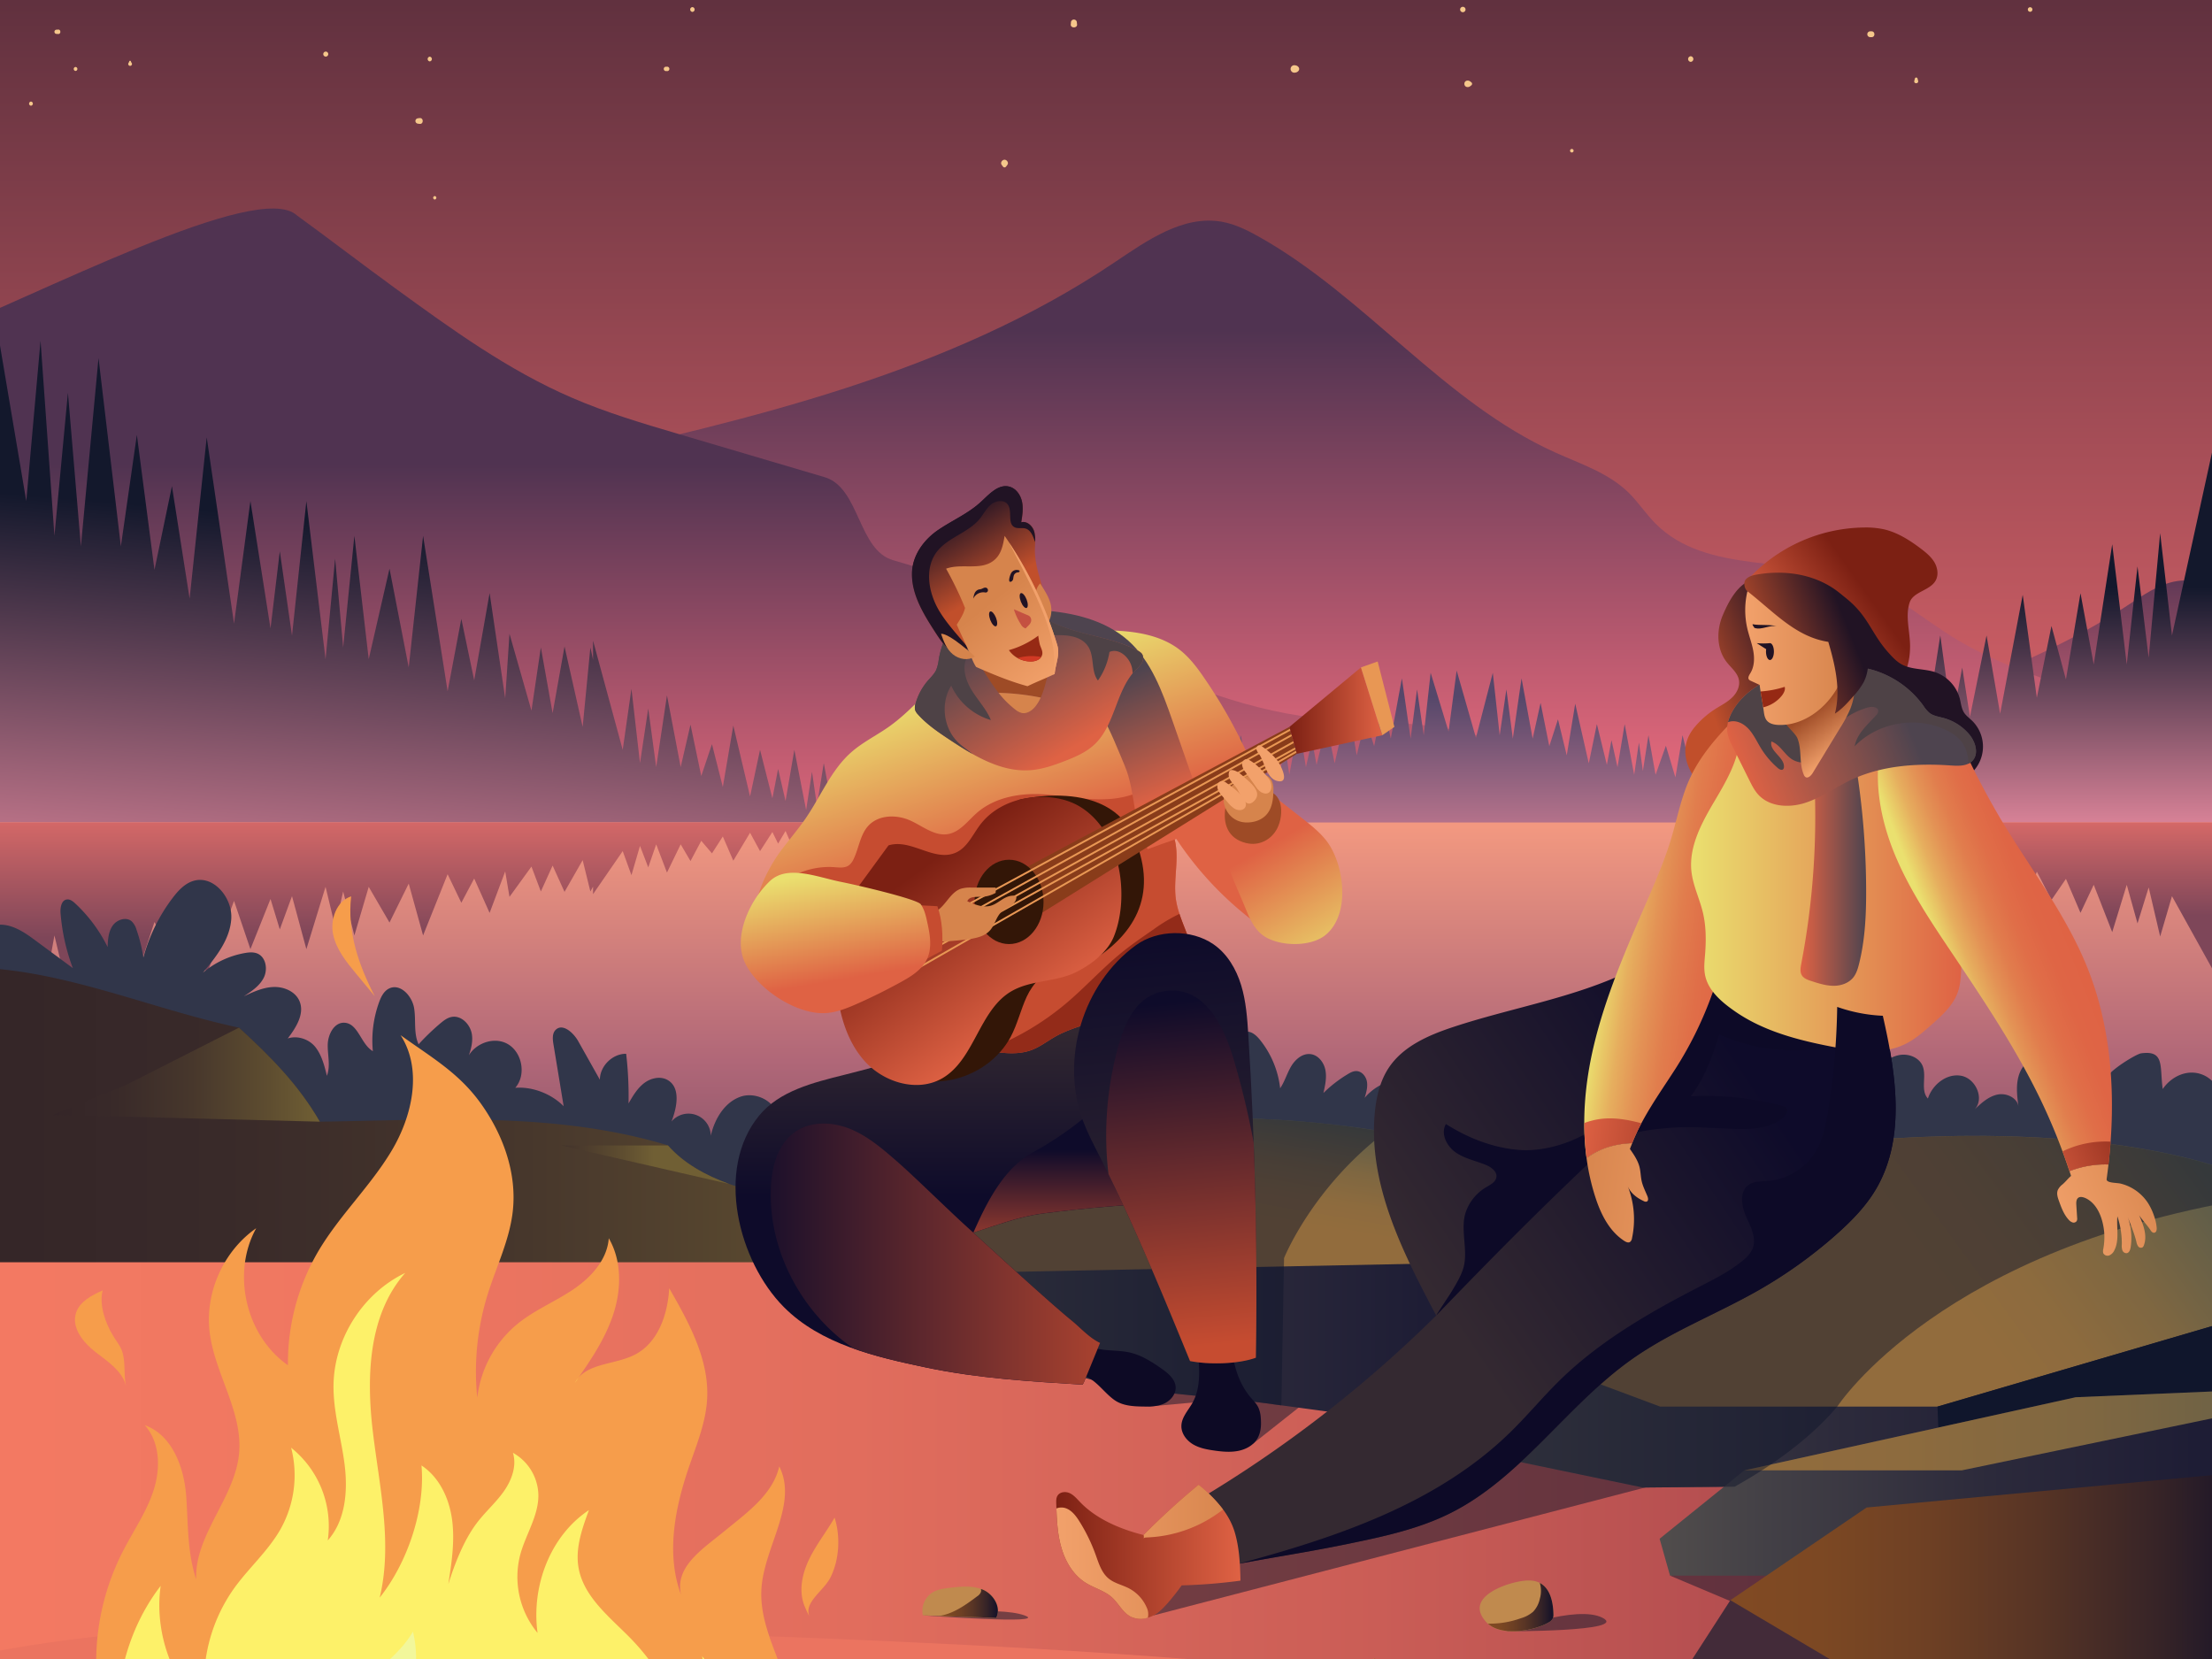 <svg id="Layer_1" data-name="Layer 1" xmlns="http://www.w3.org/2000/svg" xmlns:xlink="http://www.w3.org/1999/xlink" viewBox="0 0 1400 1050"><defs><style>.cls-1{fill:none;}.cls-2{clip-path:url(#clip-path);}.cls-3{fill:url(#linear-gradient);}.cls-4{fill:url(#linear-gradient-2);}.cls-5{fill:url(#linear-gradient-3);}.cls-6{fill:url(#linear-gradient-4);}.cls-7{fill:url(#linear-gradient-5);}.cls-8{fill:url(#linear-gradient-6);}.cls-9{fill:url(#linear-gradient-7);}.cls-10{fill:url(#linear-gradient-8);}.cls-11{fill:url(#linear-gradient-9);}.cls-12{fill:url(#linear-gradient-10);}.cls-13{fill:url(#linear-gradient-11);}.cls-14{fill:#31364a;}.cls-15{fill:url(#linear-gradient-12);}.cls-16{fill:#eb7460;}.cls-17,.cls-20{fill:#10162c;}.cls-17,.cls-28{opacity:0.5;}.cls-18{fill:url(#linear-gradient-13);}.cls-19{fill:url(#linear-gradient-14);}.cls-21{fill:url(#linear-gradient-15);}.cls-22{fill:url(#linear-gradient-16);}.cls-23{fill:url(#linear-gradient-17);}.cls-24{fill:url(#linear-gradient-18);}.cls-25{fill:url(#linear-gradient-19);}.cls-26{fill:url(#linear-gradient-20);}.cls-27{fill:url(#linear-gradient-21);}.cls-29{fill:url(#linear-gradient-22);}.cls-30{fill:url(#linear-gradient-23);}.cls-31{fill:url(#linear-gradient-24);}.cls-32{fill:#0d0a27;}.cls-33{fill:url(#linear-gradient-25);}.cls-34{fill:url(#linear-gradient-26);}.cls-35{fill:url(#linear-gradient-27);}.cls-36{fill:url(#linear-gradient-28);}.cls-37{fill:url(#linear-gradient-29);}.cls-38{fill:url(#linear-gradient-30);}.cls-39{fill:url(#linear-gradient-31);}.cls-40{fill:url(#linear-gradient-32);}.cls-41{fill:#4e4246;}.cls-42{fill:url(#linear-gradient-33);}.cls-43{fill:url(#linear-gradient-34);}.cls-44{fill:url(#linear-gradient-35);}.cls-45{fill:#211324;}.cls-46{fill:#962914;}.cls-47{fill:url(#linear-gradient-36);}.cls-48{fill:url(#linear-gradient-37);}.cls-49{fill:url(#linear-gradient-38);}.cls-50{fill:url(#linear-gradient-39);}.cls-51{fill:url(#linear-gradient-40);}.cls-52{fill:url(#linear-gradient-41);}.cls-53{fill:#0d0a25;}.cls-54{fill:url(#linear-gradient-42);}.cls-55{fill:url(#linear-gradient-43);}.cls-56{fill:url(#linear-gradient-44);}.cls-57{fill:#c64c30;}.cls-58{fill:#932b19;}.cls-59{fill:url(#linear-gradient-45);}.cls-60{fill:#331607;}.cls-61{fill:url(#linear-gradient-46);}.cls-62{fill:#893c1a;}.cls-63{fill:#e89754;}.cls-64{fill:#d6844c;}.cls-65{fill:url(#linear-gradient-47);}.cls-66{fill:#9e4b26;}.cls-67{fill:url(#linear-gradient-48);}.cls-68{fill:url(#linear-gradient-49);}.cls-69{fill:url(#linear-gradient-50);}.cls-70{fill:#f2a16b;}.cls-71{fill:url(#linear-gradient-51);}.cls-72{fill:#c45141;}.cls-73{fill:#d13924;}.cls-74{fill:url(#linear-gradient-52);}.cls-75{fill:url(#linear-gradient-53);}.cls-76{fill:url(#linear-gradient-54);}.cls-77{fill:#f69d4b;}.cls-78{fill:#fdf169;}.cls-79{fill:#f2f79b;}.cls-80{fill:#432b39;}.cls-81{fill:url(#linear-gradient-55);}.cls-82{fill:#c08a4e;}.cls-83{fill:url(#linear-gradient-56);}.cls-84{fill:url(#linear-gradient-57);}.cls-85{fill:url(#linear-gradient-58);}.cls-86{fill:#f5c78b;}</style><clipPath id="clip-path"><rect id="_Rectangle_" data-name="&lt;Rectangle&gt;" class="cls-1" width="1400" height="1050"/></clipPath><linearGradient id="linear-gradient" x1="700" y1="-312.05" x2="700" y2="1043.13" gradientUnits="userSpaceOnUse"><stop offset="0" stop-color="#141124"/><stop offset="0.68" stop-color="#f66f73"/><stop offset="1" stop-color="#d68196"/></linearGradient><linearGradient id="linear-gradient-2" x1="1357.91" y1="353.85" x2="1357.91" y2="484.8" gradientUnits="userSpaceOnUse"><stop offset="0" stop-color="#503351"/><stop offset="1" stop-color="#e76a7c"/></linearGradient><linearGradient id="linear-gradient-3" x1="891.62" y1="209.22" x2="891.62" y2="498.5" xlink:href="#linear-gradient-2"/><linearGradient id="linear-gradient-4" x1="522.42" y1="293.88" x2="522.42" y2="538.41" xlink:href="#linear-gradient-2"/><linearGradient id="linear-gradient-5" x1="1234.28" y1="371.34" x2="1234.28" y2="519.74" gradientUnits="userSpaceOnUse"><stop offset="0" stop-color="#13182c"/><stop offset="1" stop-color="#d68196"/></linearGradient><linearGradient id="linear-gradient-6" x1="282.13" y1="335.45" x2="261.35" y2="582.27" xlink:href="#linear-gradient-5"/><linearGradient id="linear-gradient-7" x1="925.14" y1="440.65" x2="925.14" y2="549.47" gradientUnits="userSpaceOnUse"><stop offset="0" stop-color="#55476a"/><stop offset="1" stop-color="#d68196"/></linearGradient><linearGradient id="linear-gradient-8" x1="579.77" y1="520.57" x2="579.77" y2="521.57" gradientUnits="userSpaceOnUse"><stop offset="0" stop-color="#f29880"/><stop offset="0.5" stop-color="#b06778"/><stop offset="1" stop-color="#644059"/></linearGradient><linearGradient id="linear-gradient-9" x1="709.13" y1="523.17" x2="709.13" y2="819.51" xlink:href="#linear-gradient-8"/><linearGradient id="linear-gradient-10" x1="1234.28" y1="486.7" x2="1234.28" y2="545.18" gradientTransform="matrix(1, 0, 0, -1, 0, 1066.07)" gradientUnits="userSpaceOnUse"><stop offset="0" stop-color="#7e4659"/><stop offset="1" stop-color="#d46867"/></linearGradient><linearGradient id="linear-gradient-11" x1="282.75" y1="472.57" x2="282.75" y2="546.12" xlink:href="#linear-gradient-10"/><linearGradient id="linear-gradient-12" x1="-46.37" y1="1179.38" x2="1460.49" y2="1179.38" gradientUnits="userSpaceOnUse"><stop offset="0" stop-color="#f47a62"/><stop offset="0.18" stop-color="#ef7761"/><stop offset="0.39" stop-color="#e16d5d"/><stop offset="0.61" stop-color="#ca5d56"/><stop offset="0.83" stop-color="#aa474d"/><stop offset="1" stop-color="#8e3345"/></linearGradient><linearGradient id="linear-gradient-13" x1="930.54" y1="887.05" x2="1446.38" y2="887.05" gradientUnits="userSpaceOnUse"><stop offset="0" stop-color="#514d4c"/><stop offset="0.15" stop-color="#434046"/><stop offset="0.46" stop-color="#2c2a3b"/><stop offset="0.75" stop-color="#1e1d35"/><stop offset="1" stop-color="#191933"/></linearGradient><linearGradient id="linear-gradient-14" x1="1369.79" y1="707.59" x2="1228.68" y2="811.07" gradientUnits="userSpaceOnUse"><stop offset="0" stop-color="#5b5c4a"/><stop offset="0.15" stop-color="#686047"/><stop offset="0.45" stop-color="#7f6741"/><stop offset="0.75" stop-color="#8d6b3e"/><stop offset="1" stop-color="#926c3d"/></linearGradient><linearGradient id="linear-gradient-15" x1="1050.39" y1="936.79" x2="1502.82" y2="936.79" xlink:href="#linear-gradient-13"/><linearGradient id="linear-gradient-16" x1="1104.01" y1="903.47" x2="1502.82" y2="903.47" gradientUnits="userSpaceOnUse"><stop offset="0" stop-color="#926c3d"/><stop offset="0.25" stop-color="#8d6b3e"/><stop offset="0.55" stop-color="#7f6741"/><stop offset="0.85" stop-color="#686047"/><stop offset="1" stop-color="#5b5c4a"/></linearGradient><linearGradient id="linear-gradient-17" x1="575.24" y1="836.86" x2="1010.87" y2="836.86" xlink:href="#linear-gradient-13"/><linearGradient id="linear-gradient-18" x1="-21.17" y1="705.62" x2="659.41" y2="705.62" gradientUnits="userSpaceOnUse"><stop offset="0" stop-color="#342528"/><stop offset="0.24" stop-color="#392a29"/><stop offset="0.52" stop-color="#47372c"/><stop offset="0.81" stop-color="#5e4d30"/><stop offset="1" stop-color="#705f34"/></linearGradient><linearGradient id="linear-gradient-19" x1="307.25" y1="737.16" x2="413.68" y2="737.16" xlink:href="#linear-gradient-18"/><linearGradient id="linear-gradient-20" x1="33.44" y1="680.16" x2="202.39" y2="680.16" xlink:href="#linear-gradient-18"/><linearGradient id="linear-gradient-21" x1="752.32" y1="693.18" x2="740.73" y2="760.64" xlink:href="#linear-gradient-14"/><linearGradient id="linear-gradient-22" x1="1182.97" y1="377.47" x2="1126.53" y2="417.45" gradientUnits="userSpaceOnUse"><stop offset="0" stop-color="#7c2013"/><stop offset="1" stop-color="#df6244"/></linearGradient><linearGradient id="linear-gradient-23" x1="1088.75" y1="464.49" x2="1149.89" y2="440.18" gradientUnits="userSpaceOnUse"><stop offset="0" stop-color="#c14f2b"/><stop offset="1" stop-color="#211324"/></linearGradient><linearGradient id="linear-gradient-24" x1="901.99" y1="812.93" x2="1105.43" y2="676.53" gradientUnits="userSpaceOnUse"><stop offset="0" stop-color="#342931"/><stop offset="1" stop-color="#0e0b2a"/></linearGradient><linearGradient id="linear-gradient-25" x1="1102.38" y1="764.68" x2="994.19" y2="749.79" gradientUnits="userSpaceOnUse"><stop offset="0" stop-color="#f2a16b"/><stop offset="1" stop-color="#d6844c"/></linearGradient><linearGradient id="linear-gradient-26" x1="1125.16" y1="599.22" x2="1016.97" y2="584.32" gradientUnits="userSpaceOnUse"><stop offset="0" stop-color="#df6244"/><stop offset="0.26" stop-color="#df6545"/><stop offset="0.43" stop-color="#e06e48"/><stop offset="0.58" stop-color="#e17d4d"/><stop offset="0.71" stop-color="#e39255"/><stop offset="0.84" stop-color="#e6ae5e"/><stop offset="0.95" stop-color="#e9d069"/><stop offset="1" stop-color="#eae06f"/></linearGradient><linearGradient id="linear-gradient-27" x1="1106.7" y1="733.26" x2="998.52" y2="718.37" xlink:href="#linear-gradient-22"/><linearGradient id="linear-gradient-28" x1="1070.36" y1="551.54" x2="1241.59" y2="551.54" gradientUnits="userSpaceOnUse"><stop offset="0" stop-color="#eae06f"/><stop offset="1" stop-color="#df6244"/></linearGradient><linearGradient id="linear-gradient-29" x1="1139.58" y1="553.19" x2="1181.14" y2="553.19" gradientUnits="userSpaceOnUse"><stop offset="0" stop-color="#df6244"/><stop offset="1" stop-color="#4e444f"/></linearGradient><linearGradient id="linear-gradient-30" x1="1314.12" y1="581.91" x2="1232.98" y2="613.66" xlink:href="#linear-gradient-26"/><linearGradient id="linear-gradient-31" x1="1378.89" y1="747.44" x2="1297.76" y2="779.19" gradientUnits="userSpaceOnUse"><stop offset="0" stop-color="#d6844c"/><stop offset="1" stop-color="#f2a16b"/></linearGradient><linearGradient id="linear-gradient-32" x1="1102.74" y1="489.15" x2="1203.63" y2="448.17" xlink:href="#linear-gradient-29"/><linearGradient id="linear-gradient-33" x1="1169.27" y1="472.99" x2="1150.45" y2="447.12" gradientUnits="userSpaceOnUse"><stop offset="0" stop-color="#f2a16b"/><stop offset="1" stop-color="#9e4b26"/></linearGradient><linearGradient id="linear-gradient-34" x1="1104.59" y1="416.24" x2="1169.08" y2="416.24" xlink:href="#linear-gradient-25"/><linearGradient id="linear-gradient-35" x1="1107.6" y1="418.9" x2="1168.75" y2="394.6" xlink:href="#linear-gradient-23"/><linearGradient id="linear-gradient-36" x1="1366.08" y1="714.7" x2="1284.95" y2="746.45" xlink:href="#linear-gradient-22"/><linearGradient id="linear-gradient-37" x1="668.49" y1="982.18" x2="785.11" y2="982.18" xlink:href="#linear-gradient-22"/><linearGradient id="linear-gradient-38" x1="668.49" y1="956.81" x2="785.11" y2="956.81" xlink:href="#linear-gradient-25"/><linearGradient id="linear-gradient-39" x1="668.49" y1="989.36" x2="785.11" y2="989.36" xlink:href="#linear-gradient-25"/><linearGradient id="linear-gradient-40" x1="604.07" y1="428.64" x2="641.37" y2="536.51" xlink:href="#linear-gradient-28"/><linearGradient id="linear-gradient-41" x1="602.8" y1="646.43" x2="602.8" y2="756.98" xlink:href="#linear-gradient-24"/><linearGradient id="linear-gradient-42" x1="678.07" y1="805.18" x2="678.07" y2="727.57" gradientUnits="userSpaceOnUse"><stop offset="0" stop-color="#c64c30"/><stop offset="1" stop-color="#0e0b2a"/></linearGradient><linearGradient id="linear-gradient-43" x1="465.54" y1="876.1" x2="740.09" y2="876.1" gradientUnits="userSpaceOnUse"><stop offset="0" stop-color="#0e0b2a"/><stop offset="1" stop-color="#342931"/></linearGradient><linearGradient id="linear-gradient-44" x1="465.5" y1="793.73" x2="740.1" y2="793.73" gradientUnits="userSpaceOnUse"><stop offset="0" stop-color="#0e0b2a"/><stop offset="1" stop-color="#c64c30"/></linearGradient><linearGradient id="linear-gradient-45" x1="693.91" y1="434.25" x2="724.49" y2="510.68" gradientUnits="userSpaceOnUse"><stop offset="0" stop-color="#4e444f"/><stop offset="1" stop-color="#df6244"/></linearGradient><linearGradient id="linear-gradient-46" x1="585.84" y1="547.83" x2="656.08" y2="644.15" xlink:href="#linear-gradient-22"/><linearGradient id="linear-gradient-47" x1="629.4" y1="396.37" x2="677.22" y2="474.77" xlink:href="#linear-gradient-45"/><linearGradient id="linear-gradient-48" x1="600.69" y1="326.41" x2="627.73" y2="372.66" gradientUnits="userSpaceOnUse"><stop offset="0" stop-color="#211324"/><stop offset="1" stop-color="#c14f2b"/></linearGradient><linearGradient id="linear-gradient-49" x1="521.06" y1="551.85" x2="532.82" y2="620.06" xlink:href="#linear-gradient-28"/><linearGradient id="linear-gradient-50" x1="802.97" y1="535" x2="848.83" y2="614.96" gradientUnits="userSpaceOnUse"><stop offset="0" stop-color="#df6244"/><stop offset="1" stop-color="#eae06f"/></linearGradient><linearGradient id="linear-gradient-51" x1="667" y1="431.06" x2="627.02" y2="380.89" xlink:href="#linear-gradient-25"/><linearGradient id="linear-gradient-52" x1="816.09" y1="449.76" x2="874.88" y2="449.76" xlink:href="#linear-gradient-22"/><linearGradient id="linear-gradient-53" x1="727.68" y1="592.56" x2="748.85" y2="810.1" xlink:href="#linear-gradient-43"/><linearGradient id="linear-gradient-54" x1="737.93" y1="634.81" x2="759.1" y2="852.36" xlink:href="#linear-gradient-44"/><linearGradient id="linear-gradient-55" x1="1095.17" y1="997.25" x2="1432.27" y2="997.25" gradientUnits="userSpaceOnUse"><stop offset="0" stop-color="#814a23"/><stop offset="0.17" stop-color="#7c4823"/><stop offset="0.37" stop-color="#6e4024"/><stop offset="0.58" stop-color="#573425"/><stop offset="0.8" stop-color="#372427"/><stop offset="1" stop-color="#131129"/></linearGradient><linearGradient id="linear-gradient-56" x1="869.39" y1="1081.48" x2="944.65" y2="1081.48" xlink:href="#linear-gradient-55"/><linearGradient id="linear-gradient-57" x1="594.59" y1="1014.85" x2="631.59" y2="1014.85" xlink:href="#linear-gradient-55"/><linearGradient id="linear-gradient-58" x1="941.71" y1="1017.16" x2="983.15" y2="1017.16" xlink:href="#linear-gradient-55"/></defs><title>CampfireMusic</title><g class="cls-2"><rect id="_Rectangle_2" data-name="&lt;Rectangle&gt;" class="cls-3" y="-324.99" width="1400" height="1816.65"/><g id="_Group_" data-name="&lt;Group&gt;"><path id="_Path_" data-name="&lt;Path&gt;" class="cls-4" d="M1478.87,540.23V408.62l-57.24-29.08c-13.67-7-28.49-14.1-43.64-11.78-11.8,1.81-21.88,9.11-31.84,15.67-34,22.39-71.7,38.34-109.19,54.15V556.74Z"/><path id="_Path_2" data-name="&lt;Path&gt;" class="cls-5" d="M350.91,537.6V293.18c123.22-27.65,249.63-56.63,354.43-127.08,20.71-13.92,43.6-30.17,68.15-25.72,8.27,1.5,15.93,5.31,23.27,9.43,67.6,37.95,116.79,104.61,187.45,136.52,16.15,7.29,33.68,12.95,46.38,25.31,6.25,6.08,11,13.52,17.18,19.72,32.6,32.87,88.44,20.06,131.49,37.1,20.74,8.22,37.94,23.24,56.94,34.94,61.14,37.68,140.68,41,196.13,86.61v64.23Z"/><path id="_Path_3" data-name="&lt;Path&gt;" class="cls-6" d="M1096.65,531c-33-20.92-70-34.35-106.71-47.63-26.54-9.6-53.3-19.25-81.22-23.37-22.29-3.28-44.93-3-67.39-4.79-98.65-8-180.67-73.81-275.94-100.61-22.43-6.31-21.15-46-43.49-52.6l-92.35-27.29c-22.84-6.75-45.75-13.52-67.62-23C321.54,234.3,285.6,208.21,250,182.34c-21.27-15.46-40.88-30.6-62.15-46.07-24.82-22.53-161.32,49.56-239.68,80.79V551.22Z"/></g><g id="_Group_2" data-name="&lt;Group&gt;"><polygon id="_Path_4" data-name="&lt;Path&gt;" class="cls-7" points="1400 286.42 1400 520.56 1068.56 520.56 1068.56 499.94 1079.33 461.37 1083.37 493.45 1092.87 460.94 1099.11 487.9 1105.27 461.37 1110.21 486.88 1121.68 455.84 1123.92 481.92 1132.1 439.4 1140.17 474.63 1146.9 449.8 1154.09 479.05 1166.91 416.28 1174.46 469.44 1184.5 429.52 1195.37 466.07 1202.89 416.28 1208.77 461.37 1212.96 425.53 1217.97 466.12 1228.03 402.22 1235.56 456.57 1241.91 422.52 1246.8 453.68 1257.31 402.22 1265.9 451.73 1280.2 376.49 1289.13 441.64 1298.4 396.2 1307.55 430.02 1316.77 375.48 1325.14 420.52 1336.85 344.46 1346.05 420.52 1352.85 358.48 1359.92 416.28 1367.19 337.45 1374.67 402.22 1400 286.42"/><polygon id="_Path_5" data-name="&lt;Path&gt;" class="cls-8" points="573.82 496.74 579.52 520.56 -14.02 520.56 -14.02 135.69 16.63 317.13 25.66 215.65 34.45 339.17 42.99 248.57 51.2 345.8 62.35 226.63 76.5 345.8 86.62 275.24 97.77 360.69 108.82 307.7 120.01 378.89 130.83 276.8 148.12 394.69 158.49 317.13 171.21 397.73 177.09 348.93 184.81 402.29 193.91 317.13 206.04 417.25 212.11 353.63 217.19 409.79 224.29 339.17 233.37 417.18 246.52 359.91 258.68 422.42 267.78 339.17 283.3 437.5 291.98 391.68 300.12 430.58 309.88 375.38 319.75 442.01 322.46 401.14 336.36 449.77 342.31 409.79 349.76 451.37 357.29 409.16 368.77 460.05 373.66 409.79 375.35 417.6 375.35 405.54 394.12 474.58 399.65 435.97 405.06 482.96 410.28 448.48 415.31 485.47 422.13 440.13 430.81 485.47 437.02 458.64 443.84 491.14 450.61 470.99 457.48 498.08 464.11 459.23 474.72 504.08 481.04 474.58 488.85 505.25 492.47 486.67 497.18 506.97 502.75 474.58 510.21 512.68 513.92 488.46 517.03 509.84 521.38 482.96 526.95 512.64 535.02 490.86 542.45 514.64 548.02 482.96 557.55 520.38 562.87 502.95 567.85 517.74 573.82 496.74"/><polygon id="_Path_6" data-name="&lt;Path&gt;" class="cls-9" points="1117.41 487.96 1114.98 504.06 1109.29 487.76 1105.56 501.28 1101.86 487.96 1098.9 500.76 1092.02 485.19 1090.67 498.28 1085.77 476.95 1080.94 494.62 1076.89 482.16 1072.59 496.84 1064.9 465.35 1060.38 492.01 1054.36 472 1047.83 490.33 1043.33 465.35 1039.8 487.96 1037.29 469.99 1034.28 490.35 1028.26 458.3 1023.74 485.56 1019.92 468.48 1017 484.1 1010.69 458.3 1005.55 483.13 996.97 445.39 991.61 478.07 986.06 455.28 980.57 472.24 975.05 444.89 970.03 467.48 963 429.33 957.48 467.48 953.41 436.36 949.17 465.35 944.81 425.81 934.14 466.96 921.94 424.39 916.82 463.01 905.47 425.81 901.1 465.35 896.87 436.36 892.8 467.48 887.27 429.33 880.25 467.48 875.23 444.89 869.71 472.24 864.22 455.28 858.66 478.07 853.31 445.39 844.72 483.13 839.59 458.3 833.27 484.1 830.35 468.48 826.54 485.56 822.02 458.3 816 490.35 812.99 469.99 810.48 487.96 806.95 465.35 802.45 490.33 795.92 472 789.9 492.01 785.38 465.35 777.68 496.84 773.38 482.16 769.34 494.62 764.51 476.95 759.6 498.28 758.26 485.19 751.37 500.76 748.42 487.96 744.72 501.28 740.99 487.76 735.29 504.06 732.86 487.96 726.4 507.31 726.4 533.61 925.14 533.61 1123.88 533.61 1123.88 507.31 1117.41 487.96"/></g><polygon id="_Path_7" data-name="&lt;Path&gt;" class="cls-10" points="579.52 520.56 580.03 520.56 579.87 522.09 579.52 520.56"/><g id="_Group_3" data-name="&lt;Group&gt;"><rect id="_Rectangle_3" data-name="&lt;Rectangle&gt;" class="cls-11" x="-14.01" y="520.57" width="1446.27" height="453.33"/><polygon id="_Path_8" data-name="&lt;Path&gt;" class="cls-12" points="1400 612.84 1400 520.56 1068.56 520.56 1068.56 528.69 1079.33 543.89 1083.37 531.25 1092.87 544.06 1099.11 533.44 1105.27 543.89 1110.21 533.84 1121.68 546.07 1123.92 535.79 1132.1 552.55 1140.17 538.66 1146.9 548.45 1154.09 536.92 1166.91 561.66 1174.46 540.71 1184.5 556.44 1195.37 542.04 1202.89 561.66 1208.77 543.89 1212.96 558.02 1217.97 542.02 1228.03 567.2 1235.56 545.78 1241.91 559.21 1246.8 546.92 1257.31 567.2 1265.9 547.69 1280.2 577.34 1289.13 551.67 1298.4 569.58 1307.55 556.25 1316.77 577.74 1325.14 559.99 1336.85 589.97 1346.05 559.99 1352.85 584.44 1359.92 561.66 1367.19 592.73 1374.67 567.2 1400 612.84"/><polygon id="_Path_9" data-name="&lt;Path&gt;" class="cls-13" points="573.82 529.95 579.52 520.56 -14.02 520.56 -14.02 672.25 16.63 600.74 25.66 640.73 34.45 592.05 42.99 627.75 51.2 589.44 62.35 636.4 76.5 589.44 86.62 617.25 97.77 583.57 108.82 604.45 120.01 576.4 130.83 616.63 148.12 570.17 158.49 600.74 171.21 568.97 177.09 588.21 184.81 567.18 193.91 600.74 206.04 561.28 212.11 586.35 217.19 564.22 224.29 592.05 233.37 561.31 246.52 583.88 258.68 559.24 267.78 592.05 283.3 553.3 291.98 571.36 300.12 556.02 309.88 577.78 319.75 551.52 322.46 567.63 336.36 548.46 342.31 564.22 349.76 547.83 357.29 564.47 368.77 544.41 373.66 564.22 375.35 561.14 375.35 565.9 394.12 538.68 399.65 553.9 405.06 535.38 410.28 548.97 415.31 534.39 422.13 552.26 430.81 534.39 437.02 544.97 443.84 532.16 450.61 540.1 457.48 529.42 464.11 544.74 474.72 527.06 481.04 538.68 488.85 526.6 492.47 533.92 497.18 525.92 502.75 538.68 510.21 523.67 513.92 533.22 517.03 524.79 521.38 535.38 526.95 523.69 535.02 532.27 542.45 522.9 548.02 535.38 557.55 520.64 562.87 527.51 567.85 521.68 573.82 529.95"/></g><path id="_Path_10" data-name="&lt;Path&gt;" class="cls-14" d="M1405.19,795.8V705.65c3.61-9.47-1.46-21.36-10.79-25.31-9.61-4.07-20,.71-25.59,8.93-2-14.25,1.41-24.69-13.66-22.61-3.43.48-23.06,12.64-21.86,16.63q-2.82-9.37-5.63-18.74c-.69-2.33-1.73-5-4.07-5.66-3.08-.86-5.66,2.37-7,5.25a60.27,60.27,0,0,0-5.73,23.4c-3.79-9-9.92-19.55-19.66-19-6.55.36-11.77,6.18-13.58,12.48s-.95,13-.08,19.54c-.67-5.76-7.67-9-13.35-7.78s-10.19,5.36-14.39,9.36c6.35-6.81.65-19.55-8.5-21.26s-18.27,5.53-21.1,14.39c-4.91-5.17-.64-14-3.36-20.64-2.25-5.47-9.08-8-14.89-6.84s-10.69,5-14.8,9.27a75.26,75.26,0,0,0-14.83,22.14c1-8.88-10.63-14.76-19.09-11.91s-19.15,10.57-24,18.06c-13.65,3.1-23.08-21.66-36.16-16.67-4,1.53-6.57,5.6-10.51,7.26-6.83,2.89-14.06-2.29-20.85-5.25-14.73-6.42-33.59-1.34-43.11,11.61A29.56,29.56,0,0,0,966,697.14a24,24,0,0,0-17.6-19.84C939.29,675,919,681,913.6,688.74c-14.91-10.84-38-8-49.89,6.08,1-3.28,2-6.7,1.46-10.09s-3.18-6.7-6.61-6.82c-2-.08-3.91.92-5.64,2a81.56,81.56,0,0,0-15.31,11.86c1.1-4.8,2.2-9.78,1.23-14.62s-4.6-9.5-9.5-10c-5.11-.54-9.65,3.45-12.24,7.88s-4,9.53-6.88,13.76a59.54,59.54,0,0,0-12.72-30.6c-2.22-2.75-5.2-5.52-8.72-5.23s-6.19,3.74-7.94,7a73.47,73.47,0,0,0-8.69,32.24,21.91,21.91,0,0,0-24.36-7c-8.48,3.16-20.28,13.4-19.72,22.44-12.32-1.09-21.93-18.18-33.17-13-3.41,1.57-6.31,5.14-10,4.57-1.91-.3-3.45-1.67-5-2.88-7.21-5.72-16.79-8.66-25.84-7S636.8,697.36,634,706.12c-14.44-9.21-32.72-11-49.57-7.87S550.85,710.68,535.87,719c.83-9.15-8.41-16.68-17.57-17.49s-18,3.15-26.3,7c.4-10.79-13.26-18-23.43-14.35s-16.31,14.2-18.73,24.72A14.09,14.09,0,0,0,425,709.81c3.48-8.92,5.91-21.31-2.34-26.19-4.64-2.74-10.83-1.34-15.11,2s-7.06,8.09-9.74,12.77a232.63,232.63,0,0,0-1.5-31.44c-8.66-.09-16.61,7.75-16.64,16.41l-13.71-24.39c-3.05-5.43-9.93-11.55-14.31-7.13-2.24,2.26-1.88,5.93-1.37,9.07q3.24,19.6,6.46,39.23c-7.68-7.82-19.69-12.51-30.61-11.66,7.27-8.32,4.27-23.28-5.64-28.16s-23.6,1.86-25.76,12.7c2.41-5.86,4.88-12.09,3.93-18.36s-6.73-12.27-12.94-11c-2.74.55-5,2.35-7.16,4.15a149.41,149.41,0,0,0-13.62,13.13c-3.27-7-1.58-15.28-2.85-22.92s-8.67-15.74-15.69-12.45c-3.42,1.6-5.24,5.33-6.52,8.89a71.25,71.25,0,0,0-3.9,30.84c-7.6-4.37-9.21-17.56-18-18-6.55-.32-10.48,7.51-10.56,14.07s1.85,13.4-.53,19.52c-1.55-6.32-3.18-12.85-7.14-18s-11.46-7.71-17.63-5.63c5.27-6.91,10.81-15.66,7.42-23.65-2.58-6.09-9.78-9.16-16.4-8.93s-12.82,3.09-18.82,5.89c4.92-3.18,10.07-6.6,12.66-11.86s1.35-12.86-4-15.17c-2.53-1.08-5.41-.82-8.12-.34a56.29,56.29,0,0,0-26.48,12.47c8.43-10.1,17.26-21.17,18-34.31s-11.12-27.52-23.76-23.89c-5.58,1.6-9.78,6.14-13.29,10.76A109.84,109.84,0,0,0,90.73,606a97.15,97.15,0,0,0-4.35-17.62,11.81,11.81,0,0,0-3-5.23c-3.53-3.08-9.47-1.1-12.12,2.76s-3,8.81-3.14,13.49a95,95,0,0,0-20.5-27.58c-1.49-1.38-3.29-2.8-5.3-2.53-3.49.46-4.25,5.15-4,8.66a128,128,0,0,0,7.76,34.76l-23-17c-5.68-4.2-11.59-8.51-18.49-10s-15.11.54-18.66,6.65V835.12Z"/><g id="_Group_4" data-name="&lt;Group&gt;"><rect id="_Rectangle_4" data-name="&lt;Rectangle&gt;" class="cls-15" x="-46.37" y="775.12" width="1506.86" height="808.52"/><g id="_Group_5" data-name="&lt;Group&gt;"><path id="_Path_11" data-name="&lt;Path&gt;" class="cls-16" d="M-44.18,1053.79c131.94-31.4,269.41-27.07,405-22.55,131.65,4.38,263.35,8.77,394.67,19.08,25.29,2,52.33,4.88,71.77,21.2,8.41,7.06,14.82,16.22,22.79,23.78,22.19,21,53.85,27.69,82.7,37.83s59.14,28.16,65.92,58c3.55,15.62,0,32.67,6.25,47.44,9.64,22.93,38.72,31.85,51,53.48,16.91,29.74-5.2,66.56-30,90.15-72.42,68.93-171.9,101.34-269.7,122.14-275.36,58.56-560.49,41.09-841.45,23.35Z"/></g></g><polygon id="_Path_12" data-name="&lt;Path&gt;" class="cls-17" points="793.05 913.74 830.2 884.33 726.8 862.87 726.8 890.24 778.5 885.51 793.05 913.74"/><polygon id="_Path_13" data-name="&lt;Path&gt;" class="cls-17" points="730.27 1022.36 1104.01 925.13 959.83 914.54 709.74 1000.28 730.27 1022.36"/><polygon id="_Path_14" data-name="&lt;Path&gt;" class="cls-18" points="930.54 918.78 1039.91 941.49 1228.25 939.74 1446.38 884.33 1422.86 832.61 1313.72 832.61 977.4 862.87 930.54 918.78"/><path id="_Path_15" data-name="&lt;Path&gt;" class="cls-19" d="M1174,722.48s161.08-18,258.29,26.89l-9.41,83.24-196.61,57.63h-175.6L977.4,862.87,1106.22,737Z"/><polygon id="_Path_16" data-name="&lt;Path&gt;" class="cls-17" points="1056.99 997.25 1153.58 1038.01 1039.91 1098.38 1088.9 1127.7 1453.84 1227.77 1416.59 936.79 1104.01 982.18 1056.99 997.25"/><polygon id="_Path_17" data-name="&lt;Path&gt;" class="cls-20" points="1226.25 890.24 1228.25 939.74 1446.38 884.33 1422.86 832.61 1226.25 890.24"/><g id="_Group_6" data-name="&lt;Group&gt;"><polygon id="_Path_18" data-name="&lt;Path&gt;" class="cls-21" points="1160.36 997.25 1056.99 997.25 1050.39 973.89 1104.01 930.61 1313.72 884.33 1502.82 876.33 1488.71 941.49 1377.39 982.18 1160.36 997.25"/><polygon id="_Path_19" data-name="&lt;Path&gt;" class="cls-22" points="1104.01 930.61 1241.59 930.61 1502.82 876.33 1313.72 884.33 1104.01 930.61"/></g><path id="_Path_20" data-name="&lt;Path&gt;" class="cls-23" d="M1010.87,781.94q-51.21,55.6-107.68,106c-4.62,4.12-9.5,8.35-15.5,9.9-4.92,1.27-10.11.59-15.15-.09l-72.26-9.74C740.35,880,675,882.72,630.1,842.16A504.46,504.46,0,0,1,575.24,784C715,772.56,871,772.51,1010.87,781.94Z"/><g id="_Group_7" data-name="&lt;Group&gt;"><path id="_Path_21" data-name="&lt;Path&gt;" class="cls-24" d="M659.41,798.91H-21.17V612.33c58.58,0,115.08,25.91,172.38,38.08,20,18.36,37.56,36,51.18,59.51,74.38-1,149.18-6.54,220.37,15,16.78,19.29,46.88,28.92,72.2,32.5A546.64,546.64,0,0,0,570,762.83c16.46,0,33.13-.64,49.15,3.11S651.81,784.32,659.41,798.91Z"/><g id="_Group_8" data-name="&lt;Group&gt;"><path id="_Path_22" data-name="&lt;Path&gt;" class="cls-25" d="M461.6,749.37c-15.06-5.4-29.16-13.29-38.84-24.41H355.17Z"/><path id="_Path_23" data-name="&lt;Path&gt;" class="cls-26" d="M33.44,705.62l169,4.3c-13.62-23.53-31.14-41.15-51.18-59.51L79.72,686.69Z"/></g></g><path id="_Path_24" data-name="&lt;Path&gt;" class="cls-27" d="M889.78,718.93S832.53,706.1,759,707.83,586.58,737,586.58,737l-56,38.43,75.7,30.23,335.48-6.72Z"/><g id="_Group_9" data-name="&lt;Group&gt;" class="cls-28"><path id="_Path_25" data-name="&lt;Path&gt;" class="cls-20" d="M1162.84,890.24s65.65-101.84,268.52-132.85l.91-8C1335.06,704.52,1174,722.48,1174,722.48L1106.22,737,977.4,862.87l-46.86,55.91,109.37,22.71,58-.54C1121.19,927.87,1145.32,910.94,1162.84,890.24Z"/></g><g id="_Group_10" data-name="&lt;Group&gt;" class="cls-28"><path id="_Path_26" data-name="&lt;Path&gt;" class="cls-20" d="M876.92,716.46A624.6,624.6,0,0,0,759,707.83C685.54,709.56,586.58,737,586.58,737l-56,38.43,56.22,22.46a504.43,504.43,0,0,0,43.3,44.31C675,882.72,740.35,880,800.28,888.05L811,889.49l1.7-93.25S830.58,751.59,876.92,716.46Z"/></g><g id="_Group_11" data-name="&lt;Group&gt;"><path id="_Path_27" data-name="&lt;Path&gt;" class="cls-29" d="M1106.22,366.8a101.4,101.4,0,0,1,73.63-32.94,54.31,54.31,0,0,1,12.53,1.15c8.67,2,16.34,6.93,23.43,12.29,3.25,2.47,6.49,5.12,8.54,8.65s2.7,8.13.65,11.65c-3.68,6.3-14.14,6.85-16.39,13.79-2.87,8.87.34,18.5.3,27.82s-2.5,19.54-10.1,24.93Z"/><path id="_Path_28" data-name="&lt;Path&gt;" class="cls-30" d="M1232.42,495.4A22.88,22.88,0,0,0,1248,456c-1.67-1.59-3.6-3-4.87-4.89-1.72-2.63-2-5.93-2.76-9a24.45,24.45,0,0,0-15.66-16.71c-6.94-2.3-14.87-1.42-21.25-5-3.25-1.81-5.81-4.64-8.3-7.41-11.45-12.75-12.67-24.08-29-36.08-11.3-8.31-27.26-7.41-41.06-9.89-4.8-.85-9.75-1.6-14.52-.56-10.16,2.21-16.11,13.3-20.2,22.86s-4,21.41,2.39,29.64c2.85,3.71,7,6.85,7.81,11.45.72,3.87-1.17,7.84-3.91,10.66s-6.24,4.75-9.62,6.77A57.09,57.09,0,0,0,1072.73,460c-17.34,20.56,7.34,42.43,13.23,45.05,18.74,8.31,38-3.92,58.51-4.19s40.83-3.5,61.07-6.71C1213.1,493,1224.76,495.48,1232.42,495.4Z"/><path id="_Path_29" data-name="&lt;Path&gt;" class="cls-31" d="M768.94,992.66c-11.36-10.48-16.82-27.54-12.37-42.34A787.14,787.14,0,0,0,909,832.61c-21.21-40-43.06-83-38.89-128.13.93-10.11,3.29-20.35,8.93-28.79,9.11-13.63,25.25-20.58,40.82-25.72,37.38-12.34,77-18.48,112.36-35.8a89.19,89.19,0,0,1,27.6-8.41c22.9-3.09,45.54,6,66.47,15.82s42.3,20.64,65.39,21.31c8.19,35.94,14.52,76-3.44,108.15-6.59,11.82-16.24,21.64-26.38,30.6a293.43,293.43,0,0,1-48.92,35c-26.36,15-55.09,26-79.89,43.47-41.32,29.14-70,75.16-115.3,97.68C897.21,968,874.47,972.73,852,977.35,824.08,983.1,796.88,986.91,768.94,992.66Z"/><path id="_Path_30" data-name="&lt;Path&gt;" class="cls-32" d="M909,832.61c37.32-38.72,67.32-69,106.52-105.81,10.55-9.91,26.18-11.62,40.6-12.91s28.92.3,43.39.65c10.4.25,21.83-.53,29.42-7.64,1.62-1.52,3-4.15,1.5-5.77a4.74,4.74,0,0,0-2.28-1.11,186,186,0,0,0-58-6.19c8.79-11.67,13.67-25.19,18-39.14a116.75,116.75,0,0,0,82.66,4.65L1074.13,618a7.32,7.32,0,0,0-4.13-.87c-1.55.29-2.71,1.53-3.75,2.71a308.5,308.5,0,0,0-49.34,76c-2.8,6.13-5.52,10.95-6.68,17.58-13.45,9.5-32.54,15.7-49,14.36s-32.19-7.55-46.09-16.37c-3.51,6.05.48,14,6.24,18s12.87,5.29,19.3,8c3.29,1.4,6.9,4.06,6.41,7.6-.44,3.17-3.84,4.83-6.59,6.45a29.42,29.42,0,0,0-12.94,16.14c-3.28,10.17,1.38,23-1,33.46-1.21,5.18-3.95,9.86-6.64,14.44C916.77,820.86,912.13,827.26,909,832.61Z"/><g id="_Group_12" data-name="&lt;Group&gt;"><path id="_Path_31" data-name="&lt;Path&gt;" class="cls-33" d="M1004.15,733a140.73,140.73,0,0,0,5.85,25.57c3.48,10.45,8.74,20.78,18,26.8,1.1.72,2.54,1.39,3.65.69a3.52,3.52,0,0,0,1.27-2.4,57.22,57.22,0,0,0-2.92-33.45c1.78,4.78,5.77,7.86,10.37,10a2.37,2.37,0,0,0,1.89.28c1.14-.49.91-2.17.44-3.32-1.3-3.21-2.93-6.31-3.68-9.69-.62-2.83-.62-5.77-1.29-8.59-1-4.31-3.61-8.06-6.13-11.7.45-1.26,1-2.47,1.45-3.69a56.29,56.29,0,0,0-17.51,3.25A49.27,49.27,0,0,0,1004.15,733Z"/><path id="_Path_32" data-name="&lt;Path&gt;" class="cls-34" d="M1106.69,446.23c-14.31,14-28.93,28.39-37.22,46.59-5.48,12-7.94,25.16-11.73,37.82-4.16,13.91-10,27.26-15.74,40.57-12.94,29.76-26,59.68-33.42,91.27-5.39,23-7.59,47.19-4.43,70.52a49.27,49.27,0,0,1,11.35-6.2,56.29,56.29,0,0,1,17.51-3.25c6.7-16.93,17.26-31.34,27.19-46.78a234.64,234.64,0,0,0,35-94.95C1101.44,536.33,1119.79,490.23,1106.69,446.23Z"/></g><g id="_Group_13" data-name="&lt;Group&gt;"><path id="_Path_33" data-name="&lt;Path&gt;" class="cls-35" d="M1012.91,708.21a47.42,47.42,0,0,0-10.16,2.55,166.55,166.55,0,0,0,1.4,22.24,49.27,49.27,0,0,1,11.35-6.2,56.29,56.29,0,0,1,17.51-3.25,125,125,0,0,1,5.87-12.62C1030.33,708.65,1021.61,707.07,1012.91,708.21Z"/></g><path id="_Path_34" data-name="&lt;Path&gt;" class="cls-36" d="M1237.22,553a268.58,268.58,0,0,1,4,61.44c-.23,4.57-.58,9.2-2.1,13.52-2.93,8.3-9.77,14.51-16.35,20.34-5.34,4.73-10.76,9.51-17.18,12.61-14,6.75-30.46,4.58-45.69,1.64-21.58-4.15-43.44-9.77-61.52-22.25-8.57-5.92-17.45-13.28-19.3-23.53-.76-4.2-.26-8.51.08-12.77.7-8.93.67-18-1.45-26.73-2.06-8.46-6-16.45-7.11-25.09-2-16.05,6.39-31.38,14.62-45.29s17-28.9,15.8-45c15.68-8.77,29.77-19.6,47.42-22.94s37.45-.36,50.48,12c7.6,7.21,12.28,16.91,16.35,26.56C1224.77,499.93,1232.84,529.1,1237.22,553Z"/><path id="_Path_35" data-name="&lt;Path&gt;" class="cls-37" d="M1148.26,491.79a493.55,493.55,0,0,1-8.21,118.12c-.49,2.56-1,5.44.51,7.6,1.22,1.81,3.44,2.61,5.5,3.29,4.57,1.51,9.23,3,14,3.12s9.89-1.52,12.9-5.27c1.93-2.4,2.85-5.45,3.61-8.44,3.87-15.3,4.58-31.22,4.53-47a506.75,506.75,0,0,0-6.75-80.74Z"/><g id="_Group_14" data-name="&lt;Group&gt;"><path id="_Path_36" data-name="&lt;Path&gt;" class="cls-38" d="M1334.49,737c4.75-42,2.35-85.28-13.31-124.4-13.06-32.63-34.69-61-53-91A498.71,498.71,0,0,1,1238,463c-16.85-7.29-46-3.75-48.57,14.43-3.12,22.43,2,45.4,11,66.18s21.67,39.74,34.29,58.54c20.56,30.63,41.24,61.37,57.17,94.64a379.86,379.86,0,0,1,17.88,44.43A62.24,62.24,0,0,1,1334.49,737Z"/><path id="_Path_37" data-name="&lt;Path&gt;" class="cls-39" d="M1365,777.16a29.58,29.58,0,0,0-1.72-7.74,37.22,37.22,0,0,0-3.7-7.87,29,29,0,0,0-17.39-12.43c-2.56-.62-9.24-.28-8.88-2.89.43-3.06.81-6.14,1.16-9.22a62.24,62.24,0,0,0-24.67,4.23c.33,1,.7,2,1,3-1.95,1.67-3.43,3.68-5.38,5.35a10,10,0,0,0-3,3.57c-.91,2.23-.09,4.75.73,7,1.53,4.23,3.13,8.59,6.2,11.88a5.39,5.39,0,0,0,2.45,1.67,2.3,2.3,0,0,0,2.62-1,3.52,3.52,0,0,0,.23-1.88q-.26-4.08-.52-8.16c-.1-1.65-.08-3.6,1.25-4.59s3.58-.32,5.21.54c7.22,3.81,10.37,12.94,11.16,21.06a41.48,41.48,0,0,1-.56,10.84,5,5,0,0,0,0,2.64,3.07,3.07,0,0,0,3.9,1.36,6.3,6.3,0,0,0,3.11-3.2c3.31-6.47,1.28-14.26,1.91-21.49a53.86,53.86,0,0,1,2.81,17.8,9.29,9.29,0,0,0,.33,3.61,2.77,2.77,0,0,0,2.78,1.91c1.56-.24,2.22-2.11,2.47-3.67a39.22,39.22,0,0,0-1.82-19.24c1.93,5.08,4.24,10.61,5.51,15.89a6.53,6.53,0,0,0,1.15,2.78,2.12,2.12,0,0,0,2.71.54,2.72,2.72,0,0,0,.84-1.3c2.32-6.15-.34-13-3-19,2.12,3.23,5.08,6.21,7.2,9.44.52.8,1.22,1.69,2.17,1.63C1364.68,780.25,1365.1,778.49,1365,777.16Z"/></g><path id="_Path_38" data-name="&lt;Path&gt;" class="cls-40" d="M1096,451a21.58,21.58,0,0,0-2.86,11c.21,4,2,7.71,3.82,11.29l10.21,20.49c1.62,3.25,3.27,6.55,5.73,9.22,7.2,7.83,19.65,8.39,29.76,5.09s18.9-9.71,28.51-14.29c19.52-9.32,41.91-10.83,63.49-9.33,4.83.33,10.4.55,13.72-3,4.26-4.53,1.85-12.14-2.19-16.87a32.49,32.49,0,0,0-16.11-10.19c-3.06-.83-6.38-1.27-8.9-3.2a20.79,20.79,0,0,1-3.92-4.63,60.43,60.43,0,0,0-33-22.86C1157.64,416.53,1110.25,423.75,1096,451Z"/><g id="_Group_15" data-name="&lt;Group&gt;"><path id="_Path_39" data-name="&lt;Path&gt;" class="cls-41" d="M1246.23,464.62a32.49,32.49,0,0,0-16.11-10.19c-3.06-.83-6.38-1.27-8.9-3.2a20.79,20.79,0,0,1-3.92-4.63,60.43,60.43,0,0,0-33-22.86c-26.66-7.22-74,0-88.26,27.28a26.79,26.79,0,0,0-2.36,6.08,9,9,0,0,1,3-.63c4.33-.1,8.29,2.62,11,6s4.57,7.35,6.83,11.05a53.13,53.13,0,0,0,10.79,12.65c.93.79,2.38,1.55,3.26.7a2.1,2.1,0,0,0,.52-1.37c.49-6.23-9.56-10.16-7.9-16.2,5.42,1.93,8.11,8.07,12.92,11.22a13.81,13.81,0,0,0,15.75-.7c3.73-15.62,17.1-27.78,32.57-32.11,2.55-.71,6.42-.26,6.37,2.39a4.47,4.47,0,0,1-1.47,2.73c-5.43,5.92-12.09,11.61-13.49,19.52,14.72-15.35,39.81-19.55,58.74-9.83a25.89,25.89,0,0,1,8.92,6.92c3,3.95,4.15,8.82,4.45,13.87a8.66,8.66,0,0,0,2.49-1.79C1252.68,477,1250.27,469.35,1246.23,464.62Z"/></g><path id="_Path_40" data-name="&lt;Path&gt;" class="cls-42" d="M1137.5,467c3.1,7.29,1,16,4.13,23.29a3.34,3.34,0,0,0,1,1.47c1.62,1.12,3.59-.81,4.62-2.49l17.34-28.48a82.69,82.69,0,0,0,6.48-12.14,41.18,41.18,0,0,0,1.61-25.25,5.7,5.7,0,0,0-1.85-3.39,5.25,5.25,0,0,0-3.2-.74c-10.33.15-18.44,8.52-25.29,16.27-3.74,4.23-13.2,11.52-14.17,17.21C1127.4,457.46,1135.35,462.66,1137.5,467Z"/><path id="_Path_41" data-name="&lt;Path&gt;" class="cls-43" d="M1163.51,434.15c-7.2,13.68-21.46,24.8-36.91,24.69-3.09,0-6.53-.5-8.44-2.92-1.28-1.61-1.59-3.76-1.86-5.8-.76-5.69-1.86-10.95-2.62-16.65l-5.53-2.55a3.05,3.05,0,0,1-1.21-.8c-.91-1.14.07-2.75.84-4,2.56-4.1,2.74-9.29,1.9-14.05s-2.61-9.31-3.72-14a51.85,51.85,0,0,1,0-23.86,62.28,62.28,0,0,1,30.11,3.29c11.18,4.26,22.2,10.37,29,20.24S1169.08,423.56,1163.51,434.15Z"/><path id="_Path_42" data-name="&lt;Path&gt;" class="cls-44" d="M1180.49,401.89c1.89,10,3.67,20.8-.94,29.84a46.32,46.32,0,0,1-6.94,9.34c-3.43,3.88-6.92,7.81-11.28,10.61,3.85-15,.18-30.6-4.18-45.44-20.68-3.12-34.65-19.18-51.15-32-2-1.58-2.75-5.68-1-7.59s4.39-2.55,6.91-3c14.49-2.54,29.9-1.14,43,5.55S1177.76,387.44,1180.49,401.89Z"/><path id="_Path_43" data-name="&lt;Path&gt;" class="cls-45" d="M1120.21,407.05a43.28,43.28,0,0,1-8.38,0l6,3.82a12.21,12.21,0,0,0-.11,1.52c0,2.94,1.12,5.33,2.5,5.33s2.5-2.39,2.5-5.33S1121.59,407.05,1120.21,407.05Z"/><path id="_Path_44" data-name="&lt;Path&gt;" class="cls-45" d="M1125.16,396.49c-4.81-1.45-10.09,2.6-14.8.89-.27-.75-1.25-1.51-1.17-2.3C1114.22,396,1120.35,395,1125.16,396.49Z"/><g id="_Group_16" data-name="&lt;Group&gt;"><path id="_Path_45" data-name="&lt;Path&gt;" class="cls-46" d="M1127.83,440.18c1.14-1.45,2.32-3.73,1.71-5.47a63.3,63.3,0,0,1-15.24,2.92c.54,3.36,1.13,6.66,1.64,10.05A21.39,21.39,0,0,0,1127.83,440.18Z"/></g><g id="_Group_17" data-name="&lt;Group&gt;"><path id="_Path_46" data-name="&lt;Path&gt;" class="cls-47" d="M1305.41,728.72c1.54,4.15,3,8.32,4.41,12.52a62.24,62.24,0,0,1,24.67-4.23q.81-7.2,1.33-14.44A62,62,0,0,0,1305.41,728.72Z"/></g><g id="_Group_18" data-name="&lt;Group&gt;"><path id="_Path_47" data-name="&lt;Path&gt;" class="cls-32" d="M1191.66,642.89a99.74,99.74,0,0,1-28.88-5.61,449.61,449.61,0,0,1-5.88,66.54c-1.38,8.4-3.06,16.94-7.3,24.32a39.33,39.33,0,0,1-30.51,19.28c-4.34.34-9.1.06-12.58,2.67-5.75,4.32-4.28,13.3-1.35,19.87s6.79,13.89,4,20.51a19.53,19.53,0,0,1-5.72,7c-8.09,6.87-17.69,11.68-27.13,16.53-31.78,16.36-63.25,34.35-88.83,59.31-10.87,10.62-20.57,22.38-31.43,33-46.28,45.3-109.65,66.58-172.77,83.57,23-4.3,45.59-7.75,68.73-12.51,22.45-4.62,45.19-9.34,65.71-19.56,45.26-22.52,74-68.54,115.3-97.68,24.8-17.48,53.53-28.44,79.89-43.47a293.43,293.43,0,0,0,48.92-35c10.14-9,19.79-18.78,26.38-30.6C1206.18,718.84,1199.85,678.83,1191.66,642.89Z"/></g><path id="_Path_48" data-name="&lt;Path&gt;" class="cls-48" d="M747.88,1003.41a348.72,348.72,0,0,0,37.23-3c-.21-10.33-.7-20.78-3.64-30.68-3.64-12.23-12.94-21.94-22.85-30a462.23,462.23,0,0,0-34.88,31.8c-14.66-3.71-30.08-10.13-40.44-21.16-1.93-2-3.84-4.27-6.42-5.4s-6.09-.73-7.56,1.67c-.89,1.44-.86,3.24-.81,4.93.31,9.31.63,18.74,3.18,27.7s7.6,17.57,15.5,22.51c5.36,3.35,11.82,4.94,16.53,9.15,4.25,3.82,6.79,9.57,11.85,12.23s11.77,1.33,16.62-2S744.5,1008.21,747.88,1003.41Z"/><g id="_Group_19" data-name="&lt;Group&gt;"><path id="_Path_49" data-name="&lt;Path&gt;" class="cls-49" d="M723.94,973.81c.11-.57.85-.7,1.42-.72a83.3,83.3,0,0,0,48.71-17.69,87.4,87.4,0,0,0-15.45-15.66,462.23,462.23,0,0,0-34.88,31.8C724.14,972,723.83,974.37,723.94,973.81Z"/><path id="_Path_50" data-name="&lt;Path&gt;" class="cls-50" d="M725.73,1017.34a24.77,24.77,0,0,0-11.33-12.12c-4.2-2.16-9.06-3.14-12.71-6.13-4.53-3.71-6.3-9.7-8.28-15.2a109.19,109.19,0,0,0-10.13-20.82c-2.17-3.47-4.76-7-8.58-8.44a8.6,8.6,0,0,0-6.08.08c.3,8.29.8,16.61,3.07,24.57,2.55,9,7.6,17.57,15.5,22.51,5.36,3.35,11.82,4.94,16.53,9.15,4.25,3.82,6.79,9.57,11.85,12.23a14.54,14.54,0,0,0,10.93.71A10,10,0,0,0,725.73,1017.34Z"/></g></g><g id="_Group_20" data-name="&lt;Group&gt;"><path id="_Path_51" data-name="&lt;Path&gt;" class="cls-51" d="M472.65,588.74q2.52-7.79,5-15.58c1.65-5.11,3.3-10.23,5.38-15.18a99.32,99.32,0,0,1,13.45-22.47c4.51-5.91,9.34-11.59,13.54-17.72,9.56-13.95,16-30.4,28.66-41.6,7.16-6.33,15.88-10.58,23.69-16.07,8.81-6.2,16.41-13.94,24-21.64,10.55-10.75,23-17.37,33.79-27.89,6.12-6,12.36-12.51,20.58-14.87,8.75-2.51,18,.16,27,1.54,13.39,2.05,27,1.18,40.56,2s27.48,3.63,38.2,11.9c6.19,4.78,11,11.13,15.41,17.55a317.21,317.21,0,0,1,35,66.13c1.48,3.81,3.56,8.45,5.39,12.11a193.08,193.08,0,0,0,31.18,45c-.47,4.2-3.56,7.56-6.33,10.76a171.6,171.6,0,0,1-24.94,23.48c-2.81,2.16-6.5-1.32-9.31-3.47A213.92,213.92,0,0,1,742,527.08c5.84,13.35-.07,29,2.46,43.4,1.74,9.92,6.77,18.94,9.5,28.64a16.37,16.37,0,0,1,.71,7.71c-.66,3.13-2.87,5.68-5.13,7.95-16.63,16.72-39.35,25.73-61.7,33.26-6.7,2.26-13.49,4.45-19.67,7.9-5.18,2.9-9.93,6.67-15.5,8.71-6.83,2.49-14.36,2.18-21.57,1.28-14-1.76-28.58-6.18-37.58-17-13-15.66-11.32-40.95-26.94-54Z"/><path id="_Path_52" data-name="&lt;Path&gt;" class="cls-52" d="M740.1,761.22q-40.26,1.66-80.27,6.84c-14.75,1.92-29.61,7.59-43.78,12.1,0,0,46.26,42.63,62,55.47,5.9,4.81,11.29,11.07,18.18,14.29q-5.19,12.63-10.37,25.27c-.2.48-.55,1-1,1s.25-.27.49.18c-33.13-2-66.41-4-98.91-10.79s-67-14.82-90.39-38.38c-28.51-28.74-43.7-86.91-15.57-121.14,12.89-15.68,34.25-20.87,53.93-25.8q39-9.76,77.07-22.87c7.11-2.45,15.3-6.24,16.5-13.66,2.49-15.35,14.76-28,28.76-34.77,6.29-3,13.27-4.38,20.18-5.46,18.78-2.92,40.11-3.53,54.42,9Z"/><path id="_Path_53" data-name="&lt;Path&gt;" class="cls-53" d="M758.12,855.41c1.1,11,2,22.85-3.4,32.5-2.65,4.71-6.82,9-7,14.4-.17,4.88,3.19,9.35,7.4,11.84s9.16,3.33,14,4,9.77,1.07,14.56.13,9.45-3.44,12-7.59c2.42-3.92,2.68-8.79,2.27-13.38a18.38,18.38,0,0,0-1.6-6.66c-1.13-2.27-3-4.09-4.64-6-8.13-9.49-11.58-22.23-12.27-34.71Z"/><path id="_Path_54" data-name="&lt;Path&gt;" class="cls-53" d="M705.35,886.11c5,3.53,11.46,4,17.56,4.1,4.61.1,9.38.09,13.62-1.75s7.81-6,7.56-10.57c-.28-5-4.71-8.71-8.84-11.61-6.21-4.36-12.76-8.56-20.15-10.25-5.44-1.24-11.09-1.07-16.62-1.77a52.89,52.89,0,0,1-19.64-6.64c-2.72-1.57-5.36-3.41-8.4-4.17-8.63-2.15-11,5.44-7.68,11.84,2.44,4.77,8.07,8.26,12.67,10.57s9.63,3.63,14.17,6.47C695.72,876.15,699.6,882,705.35,886.11Z"/><g id="_Group_21" data-name="&lt;Group&gt;"><path id="_Path_55" data-name="&lt;Path&gt;" class="cls-54" d="M740.1,761.22l-6.31-106.89a310.7,310.7,0,0,1-23.55,30.13,213.38,213.38,0,0,1-56.53,44.89c-18.46,10.12-29.16,31.55-37.66,50.81,14.17-4.51,29-10.18,43.78-12.1Q699.79,762.89,740.1,761.22Z"/><path id="_Path_56" data-name="&lt;Path&gt;" class="cls-55" d="M684.83,876.15a.53.53,0,0,0,.25,0C684.79,876,684.44,876.08,684.83,876.15Z"/><path id="_Path_57" data-name="&lt;Path&gt;" class="cls-56" d="M538,714.48c-11.23-4.55-24.87-5-34.81,1.94-11.41,8-15.1,23.21-15.41,37.12-.87,39.3,20.22,78,52.55,100,14.88,5.29,30.7,8.8,46.09,12,32.5,6.77,65.78,8.79,98.91,10.79a.51.51,0,0,0-.24-.22.53.53,0,0,1-.25,0c-.39-.07,0-.18.25,0a1.48,1.48,0,0,0,.8-.92q5.18-12.63,10.37-25.27c-6.89-3.22-12.28-9.48-18.18-14.29-15.76-12.84-62-55.47-62-55.47-12.48-10.87-35.86-34.19-48.34-45.07C558.58,727.13,549.22,719,538,714.48Z"/></g><g id="_Group_22" data-name="&lt;Group&gt;"><path id="_Path_58" data-name="&lt;Path&gt;" class="cls-57" d="M723.18,465.34c1.17,11.52.72,23.49.32,35.06-13.58,5.62-22.53,6.05-37.2,5.13-8.52-.54-16.93-2.19-25.44-2.77-15.11-1-31.26,1.79-42.64,11.78-5.77,5.07-10.71,12.13-18.29,13.38-8.47,1.41-15.94-5.07-23.77-8.59-8.68-3.9-20-3.73-26.52,3.25-5.33,5.75-6,14.34-9.49,21.36a10.1,10.1,0,0,1-2.74,3.64c-2.63,2-6.25,1.49-9.52,1.26A48.44,48.44,0,0,0,491,562.4a147.74,147.74,0,0,0-15.59,17.66c-.93,2.89-1.86,5.79-2.8,8.68l93.93,6.19c15.62,13,13.94,38.33,26.94,54,9,10.83,23.6,15.25,37.58,17,7.21.9,14.74,1.21,21.57-1.28,5.57-2,10.32-5.81,15.5-8.71,6.18-3.45,13-5.64,19.67-7.9,22.35-7.53,45.07-16.54,61.7-33.26,2.26-2.27,4.47-4.82,5.13-7.95a16.37,16.37,0,0,0-.71-7.71c-2.73-9.7-7.76-18.72-9.5-28.64-2.53-14.35,3.38-30.05-2.46-43.4.72,1.14,1.5,2.24,2.24,3.37-1.12-4.06-2.16-8.14-3.06-12.25C737.21,499.93,736.17,478.79,723.18,465.34Z"/></g><g id="_Group_23" data-name="&lt;Group&gt;"><path id="_Path_59" data-name="&lt;Path&gt;" class="cls-58" d="M746.51,578.41a101.38,101.38,0,0,0-16,9.52c-7.21,5-14.43,9.92-21.2,15.46-12.07,9.9-22.59,21.56-34.52,31.63a173,173,0,0,1-51,29.74c2.41.48,4.83.87,7.24,1.17,7.21.9,14.74,1.21,21.57-1.28,5.57-2,10.32-5.81,15.5-8.71,6.18-3.45,13-5.64,19.67-7.9,22.35-7.53,45.07-16.54,61.7-33.26,2.26-2.27,4.47-4.82,5.13-7.95a16.37,16.37,0,0,0-.71-7.71C752,592.07,748.78,585.36,746.51,578.41Z"/></g><path id="_Path_60" data-name="&lt;Path&gt;" class="cls-59" d="M714.13,405.49c14.51,13,21.47,32.16,27.88,50.53l23.55,67.44c-9.41,3.72-29.74,10.31-39.16,14-9.71-16-7.31-35.52-14.52-52.75-9.26-22.13-18.37-47.41-40.07-57.62-6.75-3.17-14.43-4.67-20.19-9.4-15.85-13-13.37-32.76,7.88-31.37C678.81,387.61,699.33,392.28,714.13,405.49Z"/><path id="_Path_61" data-name="&lt;Path&gt;" class="cls-60" d="M644.45,506.34s57.18-14.92,73.64,24.3c15.38,36.63-.78,62.16-29.43,78.92-5.17,3-12.53,1.5-18.4,2.73-9,1.86-16.6,10.23-20.44,18.53s-5.86,17.39-10.17,25.46c-7.06,13.19-20.16,22.78-34.66,26.48s-30.21,1.71-43.79-4.57Z"/><path id="_Path_62" data-name="&lt;Path&gt;" class="cls-61" d="M536.81,570l25.53-34.94c14.29-4.47,28.83,10.62,42.55,4.61,7.28-3.18,10.67-11.34,15.47-17.67,10.59-14,29.79-19.64,47.13-17a43.81,43.81,0,0,1,13.8,4.29c28.15,14.83,34.05,57.91,23.66,83.51-3.4,8.39-11.94,16.4-23.59,22.33-12.73,6.49-28.46,5-40.9,12.07C619.63,639,617,670.57,596.3,682.5c-15.55,8.94-36.56,2.72-48.68-10.5s-16.85-31.68-18.31-49.56c-.84-10.36-.72-20.88,1.47-31C532.28,584.47,532.62,575.73,536.81,570Z"/><polygon id="_Path_63" data-name="&lt;Path&gt;" class="cls-62" points="816.09 460.05 650.49 548.43 659.74 577.56 820.79 477.1 816.09 460.05"/><ellipse id="_Path_64" data-name="&lt;Path&gt;" class="cls-60" cx="638.64" cy="570.82" rx="21.83" ry="26.69"/><g id="_Group_24" data-name="&lt;Group&gt;"><g id="_Group_25" data-name="&lt;Group&gt;"><rect id="_Path_65" data-name="&lt;Path&gt;" class="cls-63" x="570.8" y="523.59" width="261.58" height="1.18" transform="translate(-165.03 397.87) rotate(-28.47)"/></g><g id="_Group_26" data-name="&lt;Group&gt;"><rect id="_Path_66" data-name="&lt;Path&gt;" class="cls-63" x="565.28" y="529.85" width="269.06" height="1.18" transform="translate(-169.35 405.31) rotate(-28.97)"/></g><g id="_Group_27" data-name="&lt;Group&gt;"><rect id="_Path_67" data-name="&lt;Path&gt;" class="cls-63" x="563.01" y="535.14" width="272.77" height="1.18" transform="translate(-171.97 405.78) rotate(-28.97)"/></g><g id="_Group_28" data-name="&lt;Group&gt;"><rect id="_Path_68" data-name="&lt;Path&gt;" class="cls-63" x="562.86" y="539.44" width="274.14" height="1.18" transform="translate(-173.98 406.58) rotate(-28.97)"/></g><g id="_Group_29" data-name="&lt;Group&gt;"><rect id="_Path_69" data-name="&lt;Path&gt;" class="cls-63" x="554.69" y="545.83" width="284.51" height="1.17" transform="translate(-179.32 418.12) rotate(-29.77)"/></g></g><path id="_Path_70" data-name="&lt;Path&gt;" class="cls-64" d="M590.34,577.67c7.54-2.33,10.28-12.55,17.73-15.15a20.57,20.57,0,0,1,6.87-.75l15.27,0c0,1.11,0,2.22-.05,3.34a19.43,19.43,0,0,1-9.54,2.52c-3.16,0-7.32-.19-8.4,2.79,4.78,2.11,10.09,4.26,15.09,2.74,2.79-.85,5.11-2.75,7.61-4.25s5.53-2.61,8.3-1.69c.36,2.35-1.33,4.55-3.27,5.94s-4.21,2.3-6,3.91c-3.44,3.13-4.28,8.29-7.36,11.77-3.44,3.88-9,5-14.11,5.66A173.5,173.5,0,0,1,592.67,596Z"/><path id="_Path_71" data-name="&lt;Path&gt;" class="cls-57" d="M578,572.78l15.28.77c3.16,9,3.61,18.69,2.88,28.19-6.67,3.34-13.06,7.15-19.4,11.09Z"/><path id="_Path_72" data-name="&lt;Path&gt;" class="cls-65" d="M600.78,399a54.62,54.62,0,0,0-6.6,18.16,26.84,26.84,0,0,1-1.62,6.78c-1.2,2.6-3.35,4.61-5.23,6.77a37.93,37.93,0,0,0-7.85,14.51,7.47,7.47,0,0,0-.29,4.15,7.72,7.72,0,0,0,1.77,2.76c5.62,6.33,12.72,11.14,19.77,15.83,15.65,10.41,33,21,51.73,19.48,7.27-.59,14.26-3,21.07-5.62s13.88-5.62,19.25-10.7c13.09-12.41,13.39-34,25.9-47a23.67,23.67,0,0,0,4-4.63c1-1.78,1.25-4.16,0-5.78a7.29,7.29,0,0,0-2.38-1.79c-20.27-11-46.52-9.64-64.12-24.51Z"/><path id="_Path_73" data-name="&lt;Path&gt;" class="cls-66" d="M661.51,433.4a166.66,166.66,0,0,0,4.72-23.61L619.9,420.1A160.39,160.39,0,0,0,632,438.49a155.2,155.2,0,0,1,26.7,3A56.67,56.67,0,0,0,661.51,433.4Z"/><path id="_Path_74" data-name="&lt;Path&gt;" class="cls-64" d="M632,438.49a59.11,59.11,0,0,0,10.67,10.65,10.56,10.56,0,0,0,4,2.11c3.28.69,6.51-1.51,8.62-4.11a26,26,0,0,0,3.38-5.63A155.2,155.2,0,0,0,632,438.49Z"/><g id="_Group_30" data-name="&lt;Group&gt;"><path id="_Path_75" data-name="&lt;Path&gt;" class="cls-41" d="M722.67,413.71a7.29,7.29,0,0,0-2.38-1.79c-20.27-11-46.52-9.64-64.12-24.51L600.78,399a54.62,54.62,0,0,0-6.6,18.16,26.84,26.84,0,0,1-1.62,6.78c-1.2,2.6-3.35,4.61-5.23,6.77a37.93,37.93,0,0,0-7.85,14.51,7.47,7.47,0,0,0-.29,4.15,7.72,7.72,0,0,0,1.77,2.76c5.62,6.33,12.72,11.14,19.77,15.83,4.8,3.19,9.76,6.4,14.87,9.27-2.87-2.37-6.12-4.48-8.83-7-9.65-9-11.75-25.09-4.74-36.3a40.08,40.08,0,0,0,25.11,21.81c-2.81-6.86-8.09-12.37-12-18.67s-6.48-14.39-3.2-21c4.16-8.47,15.17-10.38,24.56-11.24l27.14-2.49c9.29-.85,20.67-.69,25.38,7.36,3.71,6.33,1.42,15.13,5.87,21a42.75,42.75,0,0,0,7.29-18.06c6.16-2.76,13,3.65,14.31,10.27a23.68,23.68,0,0,1,.39,3.36c.58-.71,1.17-1.42,1.82-2.08a23.67,23.67,0,0,0,4-4.63C723.64,417.71,723.91,415.33,722.67,413.71Z"/></g><path id="_Path_76" data-name="&lt;Path&gt;" class="cls-67" d="M602.51,412.12c-4.42-2.68-7.39-7.16-10.22-11.49-7.7-11.82-15.71-24.69-15-38.78.5-10.76,7.64-20.36,16.54-26.44s19.06-10.4,27-17.71c5.21-4.81,10.94-11.38,17.84-9.75,4.29,1,7.26,5.17,8.2,9.47s.25,8.77-.45,13.12c3.6-1,7.15,2.28,8.21,5.85s.43,7.38.36,11.1c-.2,9.82,3.53,19.22,5.93,28.74s3.3,20.27-2,28.56Z"/><path id="_Path_77" data-name="&lt;Path&gt;" class="cls-64" d="M665,382.47c-1.07-4.61-4.14-9.23-6.69-13.21A9.92,9.92,0,0,0,656,379l5.95,16.72C665.29,392.39,666,387.08,665,382.47Z"/><g id="_Group_31" data-name="&lt;Group&gt;"><path id="_Path_78" data-name="&lt;Path&gt;" class="cls-45" d="M592.89,349.27c7-9.17,19.92-12,27.19-20.91,2.44-3,4.18-6.63,7.18-9.08s8-3.19,10.42-.17c3.3,4.12-.28,12.1,4.39,14.55,2.12,1.11,4.78.18,7.07.87,3.06.94,4.5,4.34,5.56,7.36l.42,1.18a19.94,19.94,0,0,0-.57-6.68c-1.06-3.57-4.61-6.8-8.21-5.85.7-4.35,1.39-8.82.45-13.12s-3.91-8.46-8.2-9.47c-6.9-1.63-12.63,4.94-17.84,9.75-7.91,7.31-18.07,11.64-27,17.71s-16,15.68-16.54,26.44c-.66,14.09,7.35,27,15,38.78,2.83,4.33,5.8,8.81,10.22,11.49l10.9-1.42c-6.5-8.07-13.85-15.53-19.12-24.46C587.63,375,585,359.71,592.89,349.27Z"/></g><path id="_Path_79" data-name="&lt;Path&gt;" class="cls-68" d="M582.75,572.33c2.24,3.16,3.17,7,4,10.82,1.78,7.89,3.39,16.48,0,23.8-3.17,6.77-10,11-16.53,14.59q-13.5,7.44-27.62,13.71c-6.75,3-13.79,5.82-21.17,6-18.17.39-42.34-15.6-50-32.05-4-8.63-2.87-18.88.4-27.82a63.84,63.84,0,0,1,15.17-23.48c11.12-10.91,30-2.8,45.3.26C544.89,560.68,580.51,569.17,582.75,572.33Z"/><path id="_Path_80" data-name="&lt;Path&gt;" class="cls-69" d="M839.4,532c-4.33-5.53-9.92-9.92-15.45-14.26l-21.56-16.89a25.19,25.19,0,0,0-7.26-4.44c-5.06-1.68-10.86.16-14.78,3.78-19.6,18-.22,54.57,7.71,74.15,2.71,6.7,5.72,13.77,11.65,17.91,9.84,6.85,29.82,7.32,39.33-.56C855.08,578.4,850.75,546.5,839.4,532Z"/><path id="_Path_81" data-name="&lt;Path&gt;" class="cls-66" d="M800.22,500.41c12.12.37,12.37,15.25,8.34,23.5-3.71,7.62-11.71,11.73-20,9.64-11.47-2.87-14.77-12.22-12.89-22.91C777,503,792.41,500.18,800.22,500.41Z"/><path id="_Path_82" data-name="&lt;Path&gt;" class="cls-64" d="M788.55,520.55c4.82.17,9.87-1.41,13.06-5,3.55-4,4.27-9.76,4.32-15.12a13.46,13.46,0,0,0-1-6.28c-1.69-3.3-5.75-4.85-9.44-4.57s-7.11,2-10.3,3.9c-5.35,3.15-12.19,8.34-10.43,15.41C776.39,515.6,781.65,520.31,788.55,520.55Z"/><path id="_Path_83" data-name="&lt;Path&gt;" class="cls-70" d="M808.37,481.22a45.54,45.54,0,0,0-9.31-8.59,3.22,3.22,0,0,0-2.47-.88,2.24,2.24,0,0,0-1.3,2.74,9,9,0,0,0,1.67,2.89c3.47,4.93,4.64,15.62,11.84,17C816.59,495.92,810.59,484.13,808.37,481.22Z"/><path id="_Path_84" data-name="&lt;Path&gt;" class="cls-71" d="M635.84,339.16a244.51,244.51,0,0,1,33.31,69.13c1.87,6.23-1.1,11.79-1.64,18.26-5.26,2.61-11.9,5.15-17.16,7.76-11.27-3.07-21.84-7.49-32.54-12.18-1.9-2.67-3.48-7.46-4.84-10.44q-3.72-8.13-7.43-16.28c2.12-3.45,4.35-6.69,5.25-10.64a221.42,221.42,0,0,0-12-24.83c9.57-3.53,21.36,1.2,29.62-4.78C633.64,351.39,634.74,345.49,635.84,339.16Z"/><path id="_Path_85" data-name="&lt;Path&gt;" class="cls-70" d="M669.15,408.29a244,244,0,0,0-30.38-64.73c14.31,28.59,32.38,58.73,27.74,83.46.33-.16.69-.31,1-.47C668.05,420.08,671,414.52,669.15,408.29Z"/><path id="_Path_86" data-name="&lt;Path&gt;" class="cls-64" d="M595.59,401.14c1.62,4.78,3.53,9.68,7.4,12.91s9.9,4.37,14,1.4C617,415.45,600.87,400.67,595.59,401.14Z"/><path id="_Path_87" data-name="&lt;Path&gt;" class="cls-45" d="M616,378.89a12.57,12.57,0,0,1,.82-3.34,4.26,4.26,0,0,1,2.39-2.36c.57-.18,1.17-.2,1.74-.37,1-.31,2-1.1,3.06-.88a1.68,1.68,0,0,1,1,.71,1.58,1.58,0,0,1,.09,1.65,1.42,1.42,0,0,1-1.48.69A7,7,0,0,0,616,378.89Z"/><path id="_Path_88" data-name="&lt;Path&gt;" class="cls-45" d="M640.26,362.25A4.14,4.14,0,0,1,645,361a1,1,0,0,1,.21.15c.25.26.06.72-.25.91a3,3,0,0,1-1.05.23,3,3,0,0,0-2.2,1.78,10.23,10.23,0,0,0-.42,2.08,2.49,2.49,0,0,1-1,1.79C637.2,369.69,639.49,363.12,640.26,362.25Z"/><path id="_Path_89" data-name="&lt;Path&gt;" class="cls-45" d="M630.38,391c1,2.58,1,5,0,5.38s-2.63-1.38-3.63-4-1-5,0-5.38S629.38,388.45,630.38,391Z"/><path id="_Path_90" data-name="&lt;Path&gt;" class="cls-45" d="M649.75,379.41c1,2.57,1,5,0,5.37s-2.64-1.38-3.64-4-1-5,0-5.37S648.75,376.83,649.75,379.41Z"/><path id="_Path_91" data-name="&lt;Path&gt;" class="cls-72" d="M649.1,397.73a5.22,5.22,0,0,1-3-2.61,38.46,38.46,0,0,1-4.42-9.51c2.87,1.18,5.64,2.47,8.51,3.64a5,5,0,0,1,1.54.86,3.48,3.48,0,0,1,.67,3.74C652,395.11,650,396.74,649.1,397.73Z"/><path id="_Path_92" data-name="&lt;Path&gt;" class="cls-46" d="M657.18,402.29a56.33,56.33,0,0,1-18.65,9.19,16.74,16.74,0,0,0,14.31,7.16,9.26,9.26,0,0,0,4.36-1.14,5,5,0,0,0,2.51-3.62c.24-2.21-1.14-4.16-1.66-6.23C657.9,407.07,657,402.46,657.18,402.29Z"/><path id="_Path_93" data-name="&lt;Path&gt;" class="cls-73" d="M644.11,416.49a16.26,16.26,0,0,0,8.73,2.15,9.26,9.26,0,0,0,4.36-1.14,5.62,5.62,0,0,0,1.76-1.67A31.11,31.11,0,0,0,644.11,416.49Z"/><path id="_Path_94" data-name="&lt;Path&gt;" class="cls-70" d="M803.14,493c-3.42-4.44-7.15-8.81-12-11.68a4.4,4.4,0,0,0-2.37-.8c-1.67.09-2.77,2-2.63,3.65a9.47,9.47,0,0,0,2.12,4.49l6.66,9.36a10.3,10.3,0,0,0,3.29,3.37C804.67,504.84,806.28,497.12,803.14,493Z"/><path id="_Path_95" data-name="&lt;Path&gt;" class="cls-70" d="M787.61,492c-2.2-2-4.59-4.15-7.55-4.61a2.26,2.26,0,0,0-1.29.1,2,2,0,0,0-.94,1.22A6.55,6.55,0,0,0,779,494.2c1.1,1.62,2.56,3,3.67,4.58,2.39,3.47,5.5,13.81,11.08,8.18S791.36,495.41,787.61,492Z"/><path id="_Path_96" data-name="&lt;Path&gt;" class="cls-70" d="M776.3,495.56a4.82,4.82,0,0,0-3.3-1.17,3.31,3.31,0,0,0-2.52,3.08c-.19,2.36,1.46,4.44,3,6.23l3.63,4.19a18.2,18.2,0,0,0,4.11,3.83c4.43,2.68,9.07-.27,6.69-5C785.76,502.45,780.16,498.22,776.3,495.56Z"/><polygon id="_Path_97" data-name="&lt;Path&gt;" class="cls-74" points="816.09 460.05 861.36 422.42 874.88 465.34 820.79 477.1 816.09 460.05"/><polygon id="_Path_98" data-name="&lt;Path&gt;" class="cls-63" points="861.36 422.42 871.94 418.66 882.53 460.05 874.88 465.34 861.36 422.42"/><path id="_Path_99" data-name="&lt;Path&gt;" class="cls-75" d="M794.84,859.31q1.7-102.19-4.77-204.3c-.67-10.61-1.43-21.33-4.54-31.5s-8.79-19.89-17.56-25.9c-14-9.61-35.2-9.36-49,.6-33.72,24.44-48.12,72.37-33.47,111.35,2.77,7.36,6.43,14.35,10,21.37,21.53,42.42,39.61,86.48,57.66,130.49C764.87,863.76,783.66,863.42,794.84,859.31Z"/><path id="_Path_100" data-name="&lt;Path&gt;" class="cls-76" d="M793.45,723.08a522.6,522.6,0,0,0-12.57-52.4c-6-20.19-18.27-47.78-44.35-43.26-17.46,3-24.55,19.71-28.8,34.94a211,211,0,0,0-6.16,80.76c18.91,38.64,35.29,78.49,51.62,118.3,11.68,2.34,30.47,2,41.65-2.11Q796,791.2,793.45,723.08Z"/></g><g id="_Group_32" data-name="&lt;Group&gt;"><g id="_Group_33" data-name="&lt;Group&gt;"><path id="_Path_101" data-name="&lt;Path&gt;" class="cls-77" d="M396,1218.33c31.42-8.84,61.15-25.83,81.53-51.32s30.48-60,23.06-91.75c-5.55-23.77-20.4-45.93-18.63-70.27,1.92-26.46,23.21-53.22,11.23-76.88-4.06,17.77-20.53,29.34-34.62,40.91s-31.6,22.51-27.55,40.29c-9.61-26-3.84-55,5.16-81.21,4.8-14,10.55-27.89,11.37-42.63,1.38-25-11.51-48.38-24-70.12-.91,16.22-6.77,33.83-21,41.64-13.06,7.15-31.65,5.17-38.74,18.26,9.53-13.6,19.09-27.52,24.3-43.29s5.56-33.92-2.82-48.27c-.95,13.64-11.27,24.86-22.61,32.49s-24.23,12.92-34.87,21.5a71.1,71.1,0,0,0-25.75,47,164.76,164.76,0,0,1,6.48-65.09c5.46-17.65,13.94-34.58,16-52.93,2.71-24-6-48.25-20-67.94s-31.4-29.42-51-43.54c14,21.73,7.51,51.15-5.79,73.32S215.32,768.83,202,791a139.9,139.9,0,0,0-19.76,73.08c-26.68-18.61-35.86-58.31-20.07-86.74-20.66,14.37-32.45,40.56-29.51,65.56,3.11,26.44,21.15,50.59,18.64,77.09-2.66,28.21-28.18,51.36-27.15,79.67-5.67-17.45-5-34.53-6.31-52.83s-9-38.69-26.26-44.84c9.74,10.75,10.11,27.33,5.66,41.14S84.33,969,77.73,981.94a153.61,153.61,0,0,0,82.57,213.67C232.3,1222.75,322,1239.18,396,1218.33Z"/><g id="_Group_34" data-name="&lt;Group&gt;"><g id="_Group_35" data-name="&lt;Group&gt;"><g id="_Group_36" data-name="&lt;Group&gt;"><path class="cls-78" d="M444.4,1048.24A69,69,0,0,1,429,1106.37c3.25-26.74-12.62-52.26-31.7-71.27-12.79-12.74-28.18-25.28-31.17-43.09-2.06-12.26,2.31-24.58,6.61-36.25-24.67,16.35-36.55,48.41-32.51,77.73a55.67,55.67,0,0,1-10.94-49.59c3.5-12.86,11.72-24.72,11.45-38a31.33,31.33,0,0,0-16.09-26.4c2.58,8.44-.91,17.64-6.06,24.8s-11.91,13-17.17,20.13c-8,10.78-13.62,25.33-17.67,38.13,2.09-13.44,4.18-27.1,2.4-40.58s-8-27-19.39-34.47c2.52,28-8.88,61.63-26.44,83.63,8.24-34.27-.16-70-4.34-105s-2.83-74.05,20.49-100.49c-26.65,12.75-44.94,41.32-45.38,70.85-.25,17,4.87,33.49,7,50.31s.64,35.49-10.65,48.15a63.48,63.48,0,0,0-23.17-58.67,69.85,69.85,0,0,1-6.6,51.32c-7.83,13.93-20.2,24.7-29.53,37.68a102.89,102.89,0,0,0-17,79.74c-22.23-20.15-33.62-51.61-29.45-81.33-26,33.8-33.62,80.18-22.32,121.1,17.51,32.13,46.63,57.92,80.91,70.84,72,27.14,161.68,43.57,235.74,22.72,23.42-6.59,45.9-17.71,64.27-33.5C479.33,1140.84,474.41,1086.07,444.4,1048.24Z"/></g><g id="_Group_37" data-name="&lt;Group&gt;"><path class="cls-78" d="M366,872.19a17.94,17.94,0,0,0-2.14,3.06Z"/></g></g><path id="_Path_102" data-name="&lt;Path&gt;" class="cls-79" d="M202,1202.12c-23.81-10.09-37.76-36.57-38.89-62.41s8.56-51,21-73.7c-2.31,12.35-4.62,25-3,37.41s8,25,19.05,30.87c-8.34-11.71-6.47-28.37.75-40.81s18.84-21.6,30.19-30.43,23-18,30.27-30.37a74.46,74.46,0,0,1-2.71,43.21c-2.57,6.84-6.18,13.37-7.61,20.54s-.19,15.51,5.46,20.16a25.55,25.55,0,0,1,8.56-26.53A39.34,39.34,0,0,0,286,1124.58c-3.67-6.36-1-14.65,3.42-20.49s10.54-10.31,14.93-16.2a37,37,0,0,0,5.58-32.57c14.49,7,22.9,23.08,25,39s-1,32.12-4.1,47.93c14.14-13.38,28.71-30.17,33.53-49,16.22,11.65,22.87,32.74,24.23,52.67.76,11.27.06,23-5.19,33-3,5.78-7.46,10.71-12.16,15.26C328,1236.16,257.58,1225.64,202,1202.12Z"/><path id="_Path_103" data-name="&lt;Path&gt;" class="cls-77" d="M79.72,877.07c-2.4-9.53-11.62-15.37-19.37-21.41s-15.26-15.4-12.23-24.75c2.33-7.21,9.94-11.08,16.85-14.2-2.35,9.12,1.74,20.71,6.63,28.76,1.83,3,4.14,5.81,5.45,9.11C79.69,861.23,78.13,870.09,79.72,877.07Z"/><path id="_Path_104" data-name="&lt;Path&gt;" class="cls-77" d="M237.18,630.48q-5.85-7.05-11.69-14.09c-6.22-7.5-12.65-15.41-14.64-24.95s2.14-21.12,11.41-24.13C219.65,589.41,226.94,610.72,237.18,630.48Z"/><path id="_Path_105" data-name="&lt;Path&gt;" class="cls-77" d="M512.25,1022.9a51.81,51.81,0,0,1-3.61-7.92c-3.13-9.49-.58-20,3.88-28.94s10.74-16.85,15.69-25.52c3.84,12,3,26.67-2.62,37.9C521.31,1006.93,508.71,1014.06,512.25,1022.9Z"/></g></g></g><polygon id="_Path_106" data-name="&lt;Path&gt;" class="cls-80" points="1416.59 1134.44 1416.59 1022.9 1323.55 1040.37 1179.84 1046.64 1095.17 1012.78 1039.91 1098.38 1088.9 1127.7 1191.56 1127.7 1416.59 1134.44"/><polygon id="_Path_107" data-name="&lt;Path&gt;" class="cls-81" points="1095.17 1012.78 1181.4 954.12 1432.27 930.61 1416.59 1022.9 1399.91 1063.88 1181.4 1063.88 1095.17 1012.78"/><g id="_Group_38" data-name="&lt;Group&gt;"><path id="_Path_108" data-name="&lt;Path&gt;" class="cls-82" d="M835.69,1106.22l6.28-32.61,27.42-23.84,51.75,8.85,23.51,35.05v12.55S889.78,1121.9,835.69,1106.22Z"/><g id="_Group_39" data-name="&lt;Group&gt;"><path id="_Path_109" data-name="&lt;Path&gt;" class="cls-83" d="M921.14,1058.62l-51.75-8.85,36.07,18,8.62,27.44-24.6,17.94c31.54-.21,55.17-7,55.17-7v-12.55Z"/></g></g><g id="_Group_40" data-name="&lt;Group&gt;"><path id="_Path_110" data-name="&lt;Path&gt;" class="cls-17" d="M584.08,1022.36s81.42,6.06,64.24,0S584.08,1022.36,584.08,1022.36Z"/><path id="_Path_111" data-name="&lt;Path&gt;" class="cls-82" d="M630.49,1024c3.37-6.45-1.46-14.73-8.09-17.72s-14.29-2.16-21.51-1.29c-3.62.44-7.34.92-10.49,2.75a13.8,13.8,0,0,0-6.32,14.62C600,1023.05,614.55,1023.31,630.49,1024Z"/><g id="_Group_41" data-name="&lt;Group&gt;"><path id="_Path_112" data-name="&lt;Path&gt;" class="cls-84" d="M622.4,1006.28c-.52-.23-1-.4-1.58-.59a3.43,3.43,0,0,1,0,1.93,5.83,5.83,0,0,1-2.35,2.7c-5.81,4.36-11.79,8.7-18.64,11.09a32.32,32.32,0,0,1-5.27,1.35c12,.42,23.53.71,35.9,1.24C633.86,1017.55,629,1009.27,622.4,1006.28Z"/></g></g><g id="_Group_42" data-name="&lt;Group&gt;"><path id="_Path_113" data-name="&lt;Path&gt;" class="cls-17" d="M953.28,1032.47s77.61.25,61.14-8.47S953.28,1032.47,953.28,1032.47Z"/><path id="_Path_114" data-name="&lt;Path&gt;" class="cls-82" d="M960,1001.24c4.83-1,10.13-1.7,14.52.59,6.69,3.5,8.49,12.19,8.62,19.75a6.52,6.52,0,0,1-.33,2.64,6.12,6.12,0,0,1-2.71,2.66c-9,5.38-30.36,9.15-38.93.29C927,1012.54,948.59,1003.73,960,1001.24Z"/><g id="_Group_43" data-name="&lt;Group&gt;"><path id="_Path_115" data-name="&lt;Path&gt;" class="cls-85" d="M974.58,1001.87a18.16,18.16,0,0,1,0,10,16.84,16.84,0,0,1-4.29,8.25,20.57,20.57,0,0,1-7.69,4.07,58.16,58.16,0,0,1-20.86,3.43c8.89,8.22,29.55,4.52,38.39-.76a6.12,6.12,0,0,0,2.71-2.66,6.52,6.52,0,0,0,.33-2.64C983,1014.05,981.22,1005.39,974.58,1001.87Z"/></g></g><g id="_Group_44" data-name="&lt;Group&gt;"><path id="_Path_116" data-name="&lt;Path&gt;" class="cls-86" d="M822,42.7a2.86,2.86,0,0,0-2.17-1.34,2.37,2.37,0,1,0,0,4.57A2.88,2.88,0,0,0,822,44.6,1.85,1.85,0,0,0,822,42.7Z"/><path id="_Path_117" data-name="&lt;Path&gt;" class="cls-86" d="M635.78,101.1c-1.49,0-2.8,1.85-1.83,3.2.32.45.65.89,1,1.31a1.16,1.16,0,0,0,1.64,0c.36-.42.69-.86,1-1.31C638.58,103,637.27,101.1,635.78,101.1Z"/><path id="_Path_118" data-name="&lt;Path&gt;" class="cls-86" d="M681.56,14.25a1.88,1.88,0,0,0-3.76,0c0,.39-.07.78-.1,1.17-.23,2.56,4.19,2.56,4,0C681.63,15,681.6,14.64,681.56,14.25Z"/><path id="_Path_119" data-name="&lt;Path&gt;" class="cls-86" d="M925.84,4.31a1.71,1.71,0,0,0,0,3.42A1.71,1.71,0,0,0,925.84,4.31Z"/><path id="_Path_120" data-name="&lt;Path&gt;" class="cls-86" d="M206.18,32.66a1.58,1.58,0,0,0,0,3.16A1.58,1.58,0,0,0,206.18,32.66Z"/><path id="_Path_121" data-name="&lt;Path&gt;" class="cls-86" d="M272,35.87a1.51,1.51,0,0,0,0,3A1.51,1.51,0,0,0,272,35.87Z"/><path id="_Path_122" data-name="&lt;Path&gt;" class="cls-86" d="M265.76,74.73a8.88,8.88,0,0,0-1.63.22,1.69,1.69,0,0,0,0,3.24,8.09,8.09,0,0,0,1.63.22C268.12,78.58,268.13,74.57,265.76,74.73Z"/><path id="_Path_123" data-name="&lt;Path&gt;" class="cls-86" d="M275.16,124.07a1.11,1.11,0,0,0,0,2.21A1.11,1.11,0,0,0,275.16,124.07Z"/><path id="_Path_124" data-name="&lt;Path&gt;" class="cls-86" d="M422.55,42.23l-1.18,0a1.39,1.39,0,0,0,0,2.77l1.18,0A1.42,1.42,0,0,0,422.55,42.23Z"/><path id="_Path_125" data-name="&lt;Path&gt;" class="cls-86" d="M438.23,4.49a1.53,1.53,0,0,0,0,3.05A1.53,1.53,0,0,0,438.23,4.49Z"/><path id="_Path_126" data-name="&lt;Path&gt;" class="cls-86" d="M36.85,18.73l-1.18.07a1.33,1.33,0,0,0,0,2.65l1.18.07C38.64,21.63,38.65,18.62,36.85,18.73Z"/><path id="_Path_127" data-name="&lt;Path&gt;" class="cls-86" d="M19.6,64.29a1.31,1.31,0,0,0,0,2.61A1.31,1.31,0,0,0,19.6,64.29Z"/><path id="_Path_128" data-name="&lt;Path&gt;" class="cls-86" d="M83.35,39.91a3.88,3.88,0,0,1-.52-1.11.54.54,0,0,0-1,0,3.88,3.88,0,0,1-.52,1.11,1.19,1.19,0,1,0,2.07,0Z"/><path id="_Path_129" data-name="&lt;Path&gt;" class="cls-86" d="M47.82,42.38a1.27,1.27,0,0,0,0,2.53A1.27,1.27,0,0,0,47.82,42.38Z"/><path id="_Path_130" data-name="&lt;Path&gt;" class="cls-86" d="M931.37,52.22a9.9,9.9,0,0,0-.88-.69c-1.39-1.09-3.67-.51-3.67,1.52s2.28,2.62,3.67,1.52a7.22,7.22,0,0,0,.88-.69A1.19,1.19,0,0,0,931.37,52.22Z"/><path id="_Path_131" data-name="&lt;Path&gt;" class="cls-86" d="M994.83,94.27a1.12,1.12,0,0,0,0,2.24A1.12,1.12,0,0,0,994.83,94.27Z"/><path id="_Path_132" data-name="&lt;Path&gt;" class="cls-86" d="M1070.08,35.59a1.79,1.79,0,0,0,0,3.57A1.79,1.79,0,0,0,1070.08,35.59Z"/><path id="_Path_133" data-name="&lt;Path&gt;" class="cls-86" d="M1184.54,19.84l-1,0a1.84,1.84,0,0,0,0,3.67l1,0C1186.93,23.59,1186.93,19.8,1184.54,19.84Z"/><path id="_Path_134" data-name="&lt;Path&gt;" class="cls-86" d="M1214,51.15c-.12-.49-.25-1-.37-1.46a.87.87,0,0,0-1.67,0c-.13.49-.25,1-.37,1.46C1211.06,53.17,1214.47,53.18,1214,51.15Z"/><path id="_Path_135" data-name="&lt;Path&gt;" class="cls-86" d="M1284.89,4.57a1.45,1.45,0,0,0,0,2.9A1.45,1.45,0,0,0,1284.89,4.57Z"/></g></g></svg>